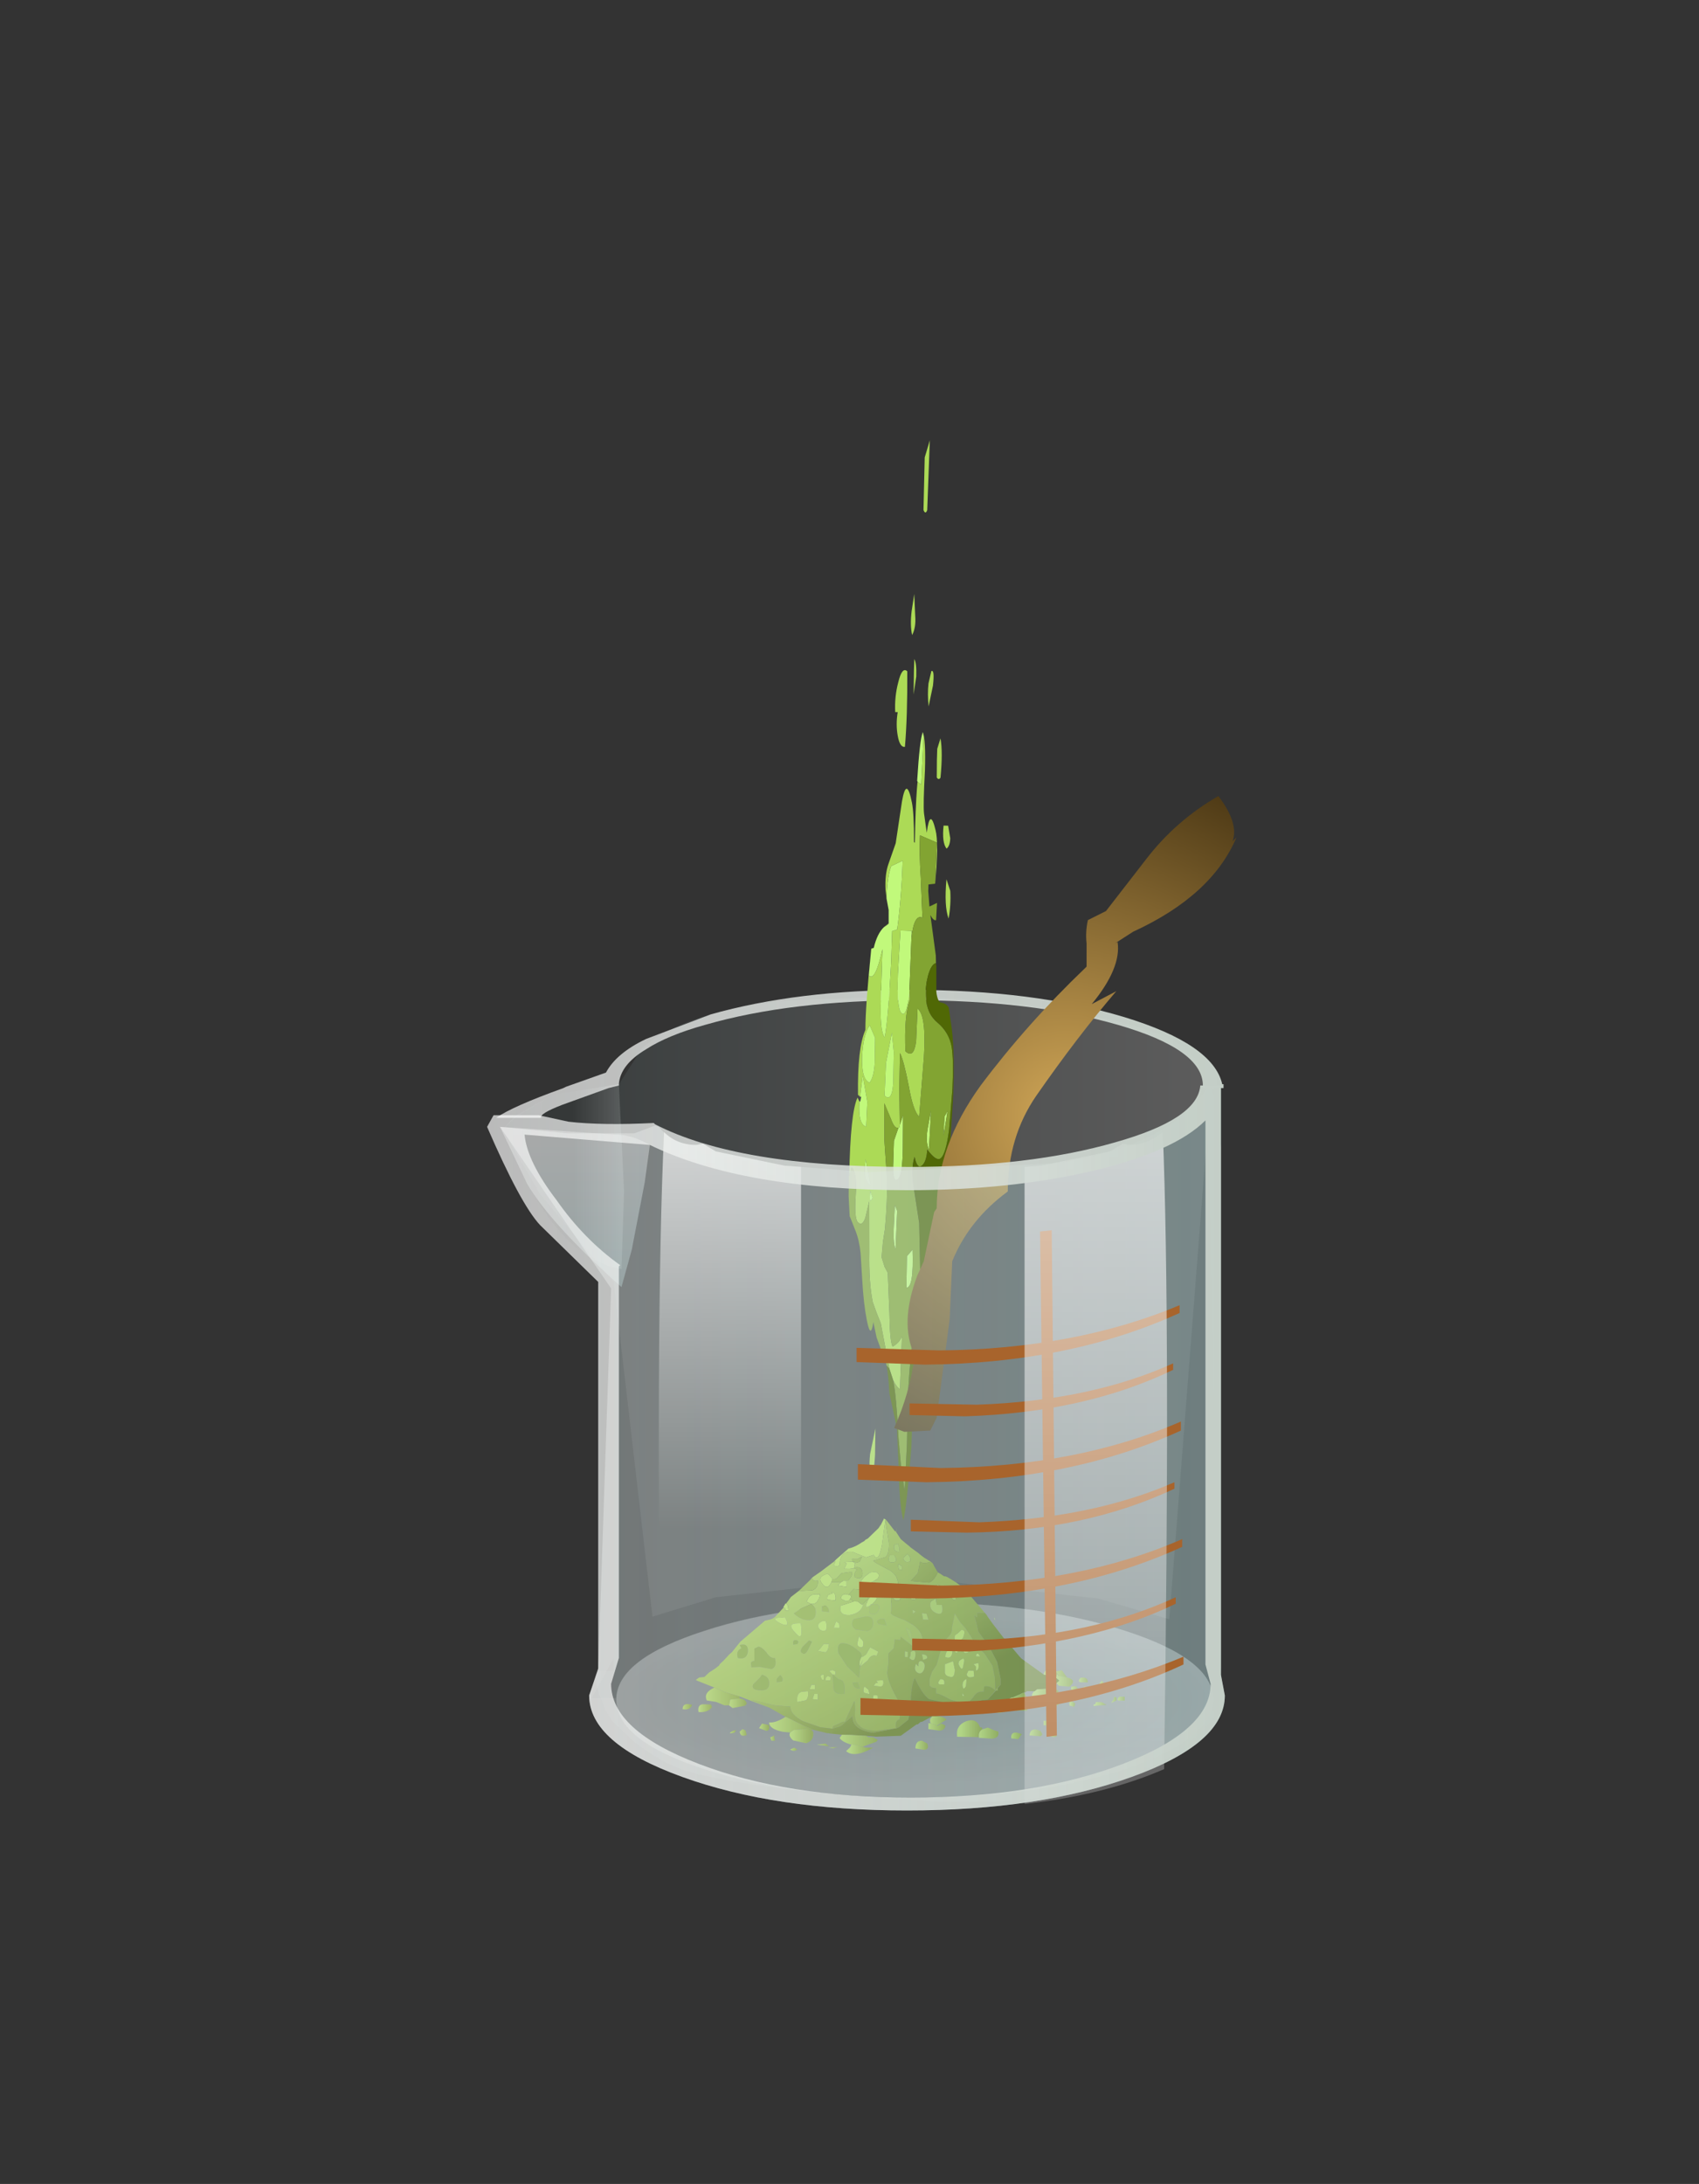 <?xml version="1.0" encoding="UTF-8" standalone="no"?>
<svg xmlns:xlink="http://www.w3.org/1999/xlink" height="84.5px" width="65.75px" xmlns="http://www.w3.org/2000/svg">
  <rect width="100%" height="100%" fill="#333333" stroke="none"/>
  <g transform="matrix(1.0, 0.0, 0.0, 1.0, 0.0, 0.0)">
    <use height="31.4" transform="matrix(1.0, 0.0, 0.0, 1.0, 19.2, 38.3)" width="28.15" xlink:href="#shape0"/>
    <use height="56.45" transform="matrix(0.321, 0.01, -0.023, 0.74, 33.736, 16.968)" width="12.25" xlink:href="#shape1"/>
    <use height="18.1" transform="matrix(0.455, 0.008, 0.0, 0.504, 26.418, 58.62)" width="37.6" xlink:href="#shape2"/>
    <use height="24.7" transform="matrix(1.0, 0.0, 0.0, 1.0, 34.6, 30.8)" width="13.25" xlink:href="#shape3"/>
    <use height="28.05" transform="matrix(1.0, 0.0, 0.0, 1.0, 18.8, 42.0)" width="28.6" xlink:href="#shape4"/>
  </g>
  <defs>
    <g id="shape0" transform="matrix(1.0, 0.0, 0.0, 1.0, 14.05, 31.4)">
      <path d="M-11.85 -27.35 L-9.3 -27.75 -9.1 -23.6 -9.2 -20.6 Q-10.65 -20.85 -11.75 -22.25 -12.45 -23.1 -13.2 -24.65 L-13.8 -26.0 -13.25 -26.5 -11.85 -27.35" fill="url(#gradient0)" fill-rule="evenodd" stroke="none"/>
      <path d="M10.3 -6.6 Q6.9 -7.7 2.15 -7.7 -2.55 -7.7 -5.95 -6.6 -9.3 -5.55 -9.4 -4.0 L-10.35 -4.0 -9.5 -5.55 -9.5 -20.1 -8.0 -7.15 -5.55 -7.9 1.7 -8.7 9.25 -7.85 12.0 -7.05 13.5 -26.25 14.0 -5.2 13.9 -3.5 13.6 -3.5 13.7 -3.95 Q13.7 -5.5 10.3 -6.6" fill="url(#gradient1)" fill-rule="evenodd" stroke="none"/>
      <path d="M10.3 -6.6 Q13.7 -5.5 13.7 -3.95 13.7 -2.4 10.3 -1.25 6.9 -0.15 2.15 -0.15 -2.65 -0.15 -6.0 -1.25 -9.4 -2.35 -9.4 -3.95 -9.4 -5.5 -6.0 -6.6 -2.65 -7.7 2.15 -7.7 6.9 -7.7 10.3 -6.6" fill="url(#gradient2)" fill-rule="evenodd" stroke="none"/>
      <path d="M12.2 -29.4 Q13.35 -28.8 13.8 -27.0 L14.0 -25.3 14.0 -5.2 13.9 -3.5 Q13.05 -2.25 11.5 -1.45 8.1 0.35 2.1 -0.05 -4.05 -0.45 -6.6 -1.15 -7.6 -1.45 -8.7 -2.3 L-9.55 -3.1 -9.8 -3.5 -10.1 -4.25 Q-10.35 -5.0 -10.0 -5.05 L-9.5 -5.05 -9.5 -20.1 -12.35 -23.5 -13.8 -26.0 -13.35 -26.5 -11.85 -27.35 -9.3 -27.75 -8.4 -29.15 Q-6.7 -30.6 -2.7 -31.0 L1.95 -31.15 3.85 -31.05 4.4 -31.0 5.15 -30.95 6.5 -30.8 Q10.7 -30.25 12.2 -29.4" fill="url(#gradient3)" fill-rule="evenodd" stroke="none"/>
      <path d="M10.0 -30.05 Q6.7 -31.0 2.0 -31.0 -2.65 -31.0 -5.95 -30.05 -7.4 -29.65 -8.25 -29.1 -9.25 -28.5 -9.3 -27.75 L-9.3 -27.7 -9.5 -27.65 -9.7 -27.6 -11.5 -26.95 Q-12.4 -26.6 -12.3 -26.45 L-14.05 -26.45 Q-13.4 -26.9 -11.45 -27.6 L-11.35 -27.65 -9.8 -28.2 Q-9.4 -28.95 -8.25 -29.5 L-5.75 -30.45 Q-2.4 -31.4 2.0 -31.4 6.75 -31.4 10.25 -30.35 13.7 -29.3 14.05 -27.75 L14.1 -27.75 14.1 -27.6 13.3 -27.6 13.3 -27.7 Q13.3 -29.1 10.0 -30.05" fill="url(#gradient4)" fill-rule="evenodd" stroke="none"/>
    </g>
    <linearGradient gradientTransform="matrix(0.003, 0.0, 0.0, -0.003, -11.45, -24.15)" gradientUnits="userSpaceOnUse" id="gradient0" spreadMethod="pad" x1="-819.2" x2="819.2">
      <stop offset="0.569" stop-color="#000000" stop-opacity="0.2"/>
      <stop offset="1.0" stop-color="#ffffff" stop-opacity="0.2"/>
    </linearGradient>
    <linearGradient gradientTransform="matrix(0.015, 0.0, 0.0, -0.015, 1.8, -14.9)" gradientUnits="userSpaceOnUse" id="gradient1" spreadMethod="pad" x1="-819.2" x2="819.2">
      <stop offset="0.325" stop-color="#000000" stop-opacity="0.349"/>
      <stop offset="0.894" stop-color="#000000" stop-opacity="0.349"/>
    </linearGradient>
    <radialGradient cx="0" cy="0" gradientTransform="matrix(0.014, 0.0, 0.0, -0.004, 2.15, -3.95)" gradientUnits="userSpaceOnUse" id="gradient2" r="819.2" spreadMethod="pad">
      <stop offset="0.0" stop-color="#c7ebed" stop-opacity="0.227"/>
      <stop offset="1.0" stop-color="#ffffff" stop-opacity="0.298"/>
    </radialGradient>
    <linearGradient gradientTransform="matrix(0.014, 0.0, 0.0, -0.014, 1.75, -15.55)" gradientUnits="userSpaceOnUse" id="gradient3" spreadMethod="pad" x1="-819.2" x2="819.2">
      <stop offset="0.0" stop-color="#627475" stop-opacity="0.2"/>
      <stop offset="1.0" stop-color="#ffffff" stop-opacity="0.2"/>
    </linearGradient>
    <linearGradient gradientTransform="matrix(0.018, 0.0, 0.0, -0.018, -0.05, -15.45)" gradientUnits="userSpaceOnUse" id="gradient4" spreadMethod="pad" x1="-819.2" x2="819.2">
      <stop offset="0.0" stop-color="#ffffff" stop-opacity="0.659"/>
      <stop offset="1.0" stop-color="#c3cec6"/>
    </linearGradient>
    <g id="shape1" transform="matrix(1.0, 0.0, 0.0, 1.0, 6.1, 28.2)">
      <path d="M1.95 -16.15 Q2.35 -16.25 2.2 -15.4 L1.75 -14.3 Q1.55 -14.95 1.65 -15.5 L1.95 -16.15 M0.35 -27.3 L0.9 -28.2 0.85 -24.55 Q0.65 -24.3 0.4 -24.55 L0.35 -27.3 M0.7 -10.35 L1.15 -10.2 1.25 -12.75 1.15 -12.95 Q1.55 -12.55 1.55 -10.95 1.45 -9.15 1.6 -8.7 L2.0 -7.7 Q2.3 -9.05 3.05 -7.85 3.5 -7.2 3.2 -5.05 L3.25 -7.2 1.2 -7.55 Q1.15 -6.7 1.45 -5.35 L1.8 -3.25 Q0.8 -3.45 0.55 -2.2 L0.55 -2.55 -0.8 -2.55 -0.95 -0.25 Q-0.95 1.5 -0.4 1.75 0.25 2.05 0.5 0.7 L0.55 1.1 Q-0.05 1.95 0.25 3.75 1.3 4.15 1.5 3.2 L1.55 1.5 Q2.65 1.85 2.5 4.0 L2.15 7.15 Q1.4 6.85 0.8 5.6 0.1 4.25 -0.4 3.85 L-0.35 5.7 -0.15 7.6 -0.2 7.75 -0.3 7.75 Q-0.75 7.85 -1.25 7.3 L-2.1 6.5 -1.95 8.45 -1.5 10.4 Q-1.35 11.5 -1.55 13.05 L-1.75 13.75 -1.85 14.55 -1.45 15.05 -1.05 15.35 -0.7 17.45 Q-0.55 18.9 -0.2 19.2 0.6 19.0 0.9 18.65 L0.85 21.4 Q0.5 21.35 0.0 20.95 L-0.5 20.35 -1.7 18.0 -2.25 17.45 -2.75 16.9 Q-3.3 15.9 -3.35 14.3 L-3.55 11.65 -3.95 12.5 Q-4.3 13.0 -4.85 12.75 -5.3 12.55 -5.2 11.35 -5.1 10.15 -5.8 9.9 L-6.05 10.35 Q-6.15 7.05 -5.35 6.25 L-5.1 6.45 Q-5.2 7.65 -4.2 7.75 L-4.15 6.45 -4.8 5.1 -5.05 6.2 -5.3 6.1 Q-5.55 3.65 -4.65 2.7 -4.75 1.55 -4.25 -1.55 L-4.45 -0.15 Q-3.65 0.2 -2.9 -1.55 L-2.9 0.95 Q-2.95 2.75 -2.3 3.05 -1.95 2.15 -1.8 -0.9 L-1.8 -2.5 -1.2 -2.6 Q-0.8 -4.25 -0.8 -6.2 L-2.15 -5.9 Q-2.6 -5.35 -2.6 -4.2 L-2.75 -4.65 Q-2.9 -5.45 -2.5 -6.0 L-1.7 -7.1 -1.1 -9.3 Q-0.65 -10.65 0.1 -9.25 0.4 -8.7 0.5 -7.2 L0.6 -7.15 Q0.55 -9.0 0.65 -9.95 L0.7 -10.35 M4.45 -6.9 Q3.85 -7.2 4.0 -8.1 L4.55 -8.1 4.85 -7.45 Q4.85 -7.05 4.45 -6.9 M3.0 -10.6 L2.95 -11.5 2.95 -12.1 3.3 -12.65 Q3.65 -11.95 3.45 -10.6 3.25 -10.45 3.0 -10.6 M4.95 -3.25 Q4.35 -3.9 4.55 -5.3 L5.05 -4.7 Q5.2 -3.95 4.95 -3.25 M-1.85 -12.7 Q-2.15 -13.3 -1.95 -13.95 L-2.25 -13.95 Q-2.4 -14.75 -2.0 -15.5 -1.6 -16.35 -0.95 -16.1 -0.75 -13.75 -0.95 -12.15 -1.55 -12.1 -1.85 -12.7 M-0.15 -16.15 L-0.15 -16.75 Q0.15 -16.55 0.15 -15.85 L-0.1 -14.9 -0.15 -16.15 M-0.65 -19.25 L-0.4 -20.15 -0.2 -19.0 Q-0.05 -18.4 -0.5 -18.0 -0.8 -18.5 -0.65 -19.25 M-2.25 -2.9 L-2.3 -2.85 -2.8 -2.7 -2.25 -2.9 M-3.45 3.1 L-4.15 2.45 Q-4.9 2.95 -4.95 4.1 -4.95 5.3 -3.95 5.45 -3.45 5.15 -3.4 4.4 L-3.45 3.1 M-1.15 3.8 L-1.45 2.8 -2.05 4.4 -2.1 6.1 Q-1.2 6.45 -1.1 5.45 L-1.15 3.8 M-3.45 11.1 Q-3.6 11.9 -3.15 11.45 L-3.45 11.1 M-4.15 9.45 Q-4.4 10.65 -3.45 10.8 L-4.15 9.45 M-1.9 24.9 Q-1.95 25.7 -2.15 26.15 -2.65 25.8 -2.5 24.85 L-1.95 23.5 -1.9 24.9" fill="#acda56" fill-rule="evenodd" stroke="none"/>
      <path d="M1.15 -12.95 L1.25 -12.75 1.15 -10.2 0.7 -10.35 0.65 -10.4 Q0.8 -12.55 1.15 -12.95 M-2.6 -4.2 Q-2.6 -5.35 -2.15 -5.9 L-0.8 -6.2 Q-0.8 -4.25 -1.2 -2.6 L-1.8 -2.5 -1.8 -0.9 Q-1.95 2.15 -2.3 3.05 -2.95 2.75 -2.9 0.95 L-2.9 -1.55 Q-3.65 0.2 -4.45 -0.15 L-4.25 -1.55 -3.95 -1.6 Q-3.6 -2.35 -2.8 -2.7 L-2.3 -2.85 -2.25 -2.9 -2.3 -3.6 -2.4 -3.8 -2.6 -4.2 M-5.05 6.2 L-4.8 5.1 -4.15 6.45 -4.2 7.75 Q-5.2 7.65 -5.1 6.45 L-5.0 6.45 -4.9 6.2 -5.05 6.2 M-0.3 7.75 L-0.2 7.75 -0.15 7.6 0.2 7.1 0.3 8.85 Q0.35 10.15 -0.1 10.4 -0.75 10.75 -0.8 9.75 L-0.8 8.45 -0.3 7.75 M0.5 0.7 Q0.25 2.05 -0.4 1.75 -0.95 1.5 -0.95 -0.25 L-0.8 -2.55 0.55 -2.55 0.55 -2.2 0.5 0.7 M3.55 6.8 L3.45 8.85 Q3.0 8.45 3.2 7.8 L3.55 6.8 M5.2 7.1 L5.55 6.8 5.15 8.1 5.2 7.1 M1.85 14.1 Q2.15 16.1 1.25 16.1 L1.2 14.45 1.85 14.1 M-1.15 3.8 L-1.1 5.45 Q-1.2 6.45 -2.1 6.1 L-2.05 4.4 -1.45 2.8 -1.15 3.8 M-3.45 3.1 L-3.4 4.4 Q-3.45 5.15 -3.95 5.45 -4.95 5.3 -4.95 4.1 -4.9 2.95 -4.15 2.45 L-3.45 3.1 M-4.15 9.45 L-3.45 10.8 Q-4.4 10.65 -4.15 9.45 M-3.45 11.1 L-3.15 11.45 Q-3.6 11.9 -3.45 11.1 M-0.15 12.1 L-0.2 14.1 Q-0.5 13.85 -0.5 13.05 L-0.45 11.8 -0.15 12.1" fill="#c1f97b" fill-rule="evenodd" stroke="none"/>
      <path d="M-6.05 10.35 L-5.8 9.9 Q-5.1 10.15 -5.2 11.35 -5.3 12.55 -4.85 12.75 -4.3 13.0 -3.95 12.5 L-3.55 11.65 -3.35 14.3 Q-3.3 15.9 -2.75 16.9 L-2.25 17.45 -1.7 18.0 -0.5 20.35 -0.85 20.2 -0.9 20.1 -2.15 18.75 -2.6 17.95 Q-2.85 18.9 -3.4 17.85 -3.85 17.0 -4.1 15.75 L-4.4 14.35 Q-4.6 13.7 -5.1 13.2 L-5.85 12.45 -6.05 11.4 -6.1 10.35 -6.05 10.35 M0.0 20.95 Q0.5 21.35 0.85 21.4 L0.9 18.65 Q0.6 19.0 -0.2 19.2 -0.55 18.9 -0.7 17.45 L-1.05 15.35 -1.45 15.05 -1.85 14.55 -1.75 13.75 -1.55 13.05 Q-1.35 11.5 -1.5 10.4 L-1.95 8.45 -2.1 6.5 -1.25 7.3 Q-0.75 7.85 -0.3 7.75 L-0.8 8.45 -0.8 9.75 Q-0.75 10.75 -0.1 10.4 0.35 10.15 0.3 8.85 L0.2 7.1 -0.15 7.6 -0.35 5.7 -0.4 3.85 Q0.1 4.25 0.8 5.6 1.4 6.85 2.15 7.15 L2.5 4.0 Q2.65 1.85 1.55 1.5 L1.5 3.2 Q1.3 4.15 0.25 3.75 -0.05 1.95 0.55 1.1 L0.5 0.7 0.55 -2.2 Q0.8 -3.45 1.8 -3.25 L1.45 -5.35 Q1.15 -6.7 1.2 -7.55 L3.25 -7.2 3.2 -5.05 2.4 -5.0 2.4 -4.65 2.6 -3.85 3.5 -4.05 3.45 -3.15 Q3.15 -3.1 2.75 -3.4 L3.55 -1.3 3.6 -0.9 Q3.05 -0.85 2.7 -0.25 2.4 0.3 2.5 0.85 2.65 1.75 4.0 2.2 5.45 2.7 5.8 3.45 6.1 4.1 6.05 5.65 L5.8 7.8 Q5.5 9.1 4.85 9.3 4.35 9.45 3.25 8.85 3.2 9.5 2.65 9.7 2.1 9.9 1.75 9.25 1.3 9.9 1.8 10.95 L2.55 12.7 2.85 15.2 Q2.95 16.6 2.6 17.55 1.85 19.8 1.85 21.85 L1.9 24.3 1.8 26.7 1.25 25.35 0.85 23.9 Q0.45 21.75 0.0 20.95 M1.85 14.1 L1.2 14.45 1.25 16.1 Q2.15 16.1 1.85 14.1 M5.2 7.1 L5.15 8.1 5.55 6.8 5.2 7.1 M3.55 6.8 L3.2 7.8 Q3.0 8.45 3.45 8.85 L3.55 6.8 M-0.15 12.1 L-0.45 11.8 -0.5 13.05 Q-0.5 13.85 -0.2 14.1 L-0.15 12.1" fill="#82a432" fill-rule="evenodd" stroke="none"/>
      <path d="M-0.5 20.35 L0.0 20.95 Q0.45 21.75 0.85 23.9 L1.25 25.35 1.8 26.7 1.9 24.3 1.85 21.85 Q1.85 19.8 2.6 17.55 2.95 16.6 2.85 15.2 L2.55 12.7 1.8 10.95 Q1.3 9.9 1.75 9.25 2.1 9.9 2.65 9.7 3.2 9.5 3.25 8.85 4.35 9.45 4.85 9.3 5.5 9.1 5.8 7.8 L6.05 5.65 Q6.1 4.1 5.8 3.45 5.45 2.7 4.0 2.2 2.65 1.75 2.5 0.85 2.4 0.3 2.7 -0.25 3.05 -0.85 3.6 -0.9 L3.65 -0.75 3.75 0.6 Q3.95 1.15 4.4 1.15 5.05 1.2 5.3 1.4 L5.75 2.5 Q6.25 3.95 6.15 6.3 L5.85 10.1 6.0 14.3 Q6.0 17.2 4.85 17.4 4.9 18.55 4.3 19.4 3.65 20.25 2.75 20.15 L2.65 21.2 2.45 22.25 2.45 24.4 Q2.1 27.65 1.75 28.25 1.25 27.5 1.05 25.9 L0.65 23.5 0.15 22.6 -0.4 21.65 Q-0.6 20.65 -0.85 20.2 L-0.5 20.35" fill="#506805" fill-rule="evenodd" stroke="none"/>
    </g>
    <g id="shape2" transform="matrix(1.0, 0.0, 0.0, 1.0, 14.7, 8.45)">
      <path d="M3.6 -6.55 L3.75 -6.2 3.7 -5.9 Q3.15 -5.95 3.3 -6.45 L3.6 -6.55 M4.4 -5.75 Q4.7 -5.65 4.65 -5.2 4.2 -5.0 4.05 -5.45 L4.4 -5.75 M3.3 -5.65 Q3.7 -5.1 3.1 -5.1 2.65 -5.1 2.9 -5.65 L3.3 -5.65 M3.75 -4.95 Q3.8 -4.85 3.95 -4.85 L3.95 -4.55 3.7 -4.55 3.6 -4.95 3.75 -4.95 M3.8 -2.25 Q3.5 -2.1 3.3 -2.25 3.05 -2.4 3.3 -2.8 L3.5 -2.8 3.85 -2.6 3.8 -2.25 M4.85 -3.0 L5.1 -3.05 5.3 -2.75 5.1 -2.3 Q4.7 -2.15 4.6 -2.55 4.4 -2.95 4.85 -3.0 M5.05 -1.4 L5.1 -1.35 4.9 -1.2 4.85 -1.5 4.9 -1.45 5.05 -1.4 M6.95 -3.5 L7.75 -3.0 Q7.75 -2.35 7.1 -2.6 L6.2 -3.0 6.9 -3.2 6.95 -3.5 M6.9 -1.9 L7.35 -1.9 Q7.55 -1.05 6.9 -1.25 6.2 -1.5 6.4 -2.15 L6.85 -2.4 6.9 -1.9 M6.2 -0.75 L5.75 -0.75 5.65 -1.25 6.05 -1.2 6.2 -0.75 M8.55 -2.75 L8.5 -2.3 Q8.05 -2.3 8.2 -2.85 L8.55 -2.75 M6.05 2.25 L5.75 2.35 5.65 1.9 5.95 1.95 Q6.2 2.1 6.05 2.25 M5.85 3.05 Q5.65 3.5 5.3 3.35 4.9 3.15 5.15 2.65 L5.35 2.85 Q5.3 2.35 5.65 2.45 6.0 2.6 5.85 3.05 M4.7 1.75 Q5.15 1.45 5.1 2.0 5.05 2.6 4.6 2.25 L4.6 2.15 4.65 2.1 4.7 1.75 M4.2 1.7 L4.45 1.75 4.45 2.15 4.2 2.15 4.2 1.7" fill="#95bc45" fill-rule="evenodd" stroke="none"/>
      <path d="M2.2 -8.0 L2.2 -8.05 2.4 -8.4 2.4 -8.45 2.55 -8.4 2.25 -6.4 Q1.95 -5.0 1.55 -5.65 L0.9 -5.45 -0.25 -5.85 Q-1.35 -5.95 -1.35 -4.8 -1.65 -4.65 -1.85 -4.8 L-1.7 -5.1 -1.95 -5.0 -1.8 -5.1 -1.65 -5.25 -0.6 -6.1 Q-0.15 -6.2 0.3 -6.45 L0.55 -6.6 0.75 -6.7 0.85 -6.8 1.05 -6.9 1.95 -7.7 2.2 -8.0 M-6.1 -1.5 L-6.15 -1.5 -5.95 -1.8 -5.9 -1.8 -5.75 -1.65 -5.7 -1.25 -5.95 -1.25 -6.0 -1.45 -6.1 -1.5 M1.7 -3.2 L2.2 -3.15 Q2.25 -2.75 1.9 -2.7 1.55 -2.7 1.55 -3.05 L1.7 -3.2 M0.85 -3.45 L0.45 -3.6 0.75 -3.95 1.25 -4.3 1.7 -4.35 Q2.15 -4.2 1.9 -3.85 1.55 -3.6 1.25 -3.5 L0.85 -3.45 M1.35 -1.85 L1.3 -1.85 1.3 -1.8 Q0.6 -1.35 1.1 -2.25 L1.25 -2.4 Q2.25 -2.55 1.45 -1.9 L1.35 -1.85 M0.55 -1.8 L0.65 -1.8 Q0.45 -1.15 -0.5 -1.0 -1.45 -0.95 -1.25 -1.7 L-0.15 -2.05 0.2 -2.05 0.55 -1.8 M-0.45 -2.25 Q-0.55 -2.05 -0.8 -2.05 L-1.25 -2.25 Q-1.2 -2.6 -0.8 -2.6 L-0.6 -2.55 -0.55 -2.55 -0.45 -2.55 -0.35 -2.4 -0.45 -2.25 M11.8 -0.9 L11.8 -1.0 11.9 -0.8 11.8 -0.9 M0.45 0.8 Q0.8 1.0 0.6 1.45 0.2 1.5 0.15 1.2 L0.3 0.6 0.45 0.8 M-0.05 -5.0 L-0.1 -4.65 -0.15 -4.65 -0.1 -4.6 -0.5 -4.55 -0.95 -4.55 -0.75 -4.95 -0.95 -5.05 -0.25 -5.1 -0.05 -5.0 M-6.35 -0.25 Q-7.35 -0.7 -6.35 -0.7 L-6.0 -0.75 Q-5.45 0.1 -6.35 -0.25 M-2.05 -3.5 Q-2.4 -2.8 -2.85 -3.4 -3.3 -3.9 -2.35 -4.15 L-1.95 -3.75 -2.05 -3.5 M-1.25 -3.5 L-1.05 -3.6 -0.75 -3.6 -0.75 -3.15 -1.5 -3.25 -1.25 -3.5 M-2.8 -0.5 L-2.55 -0.5 Q-2.4 -0.25 -2.5 0.2 -2.95 0.35 -3.15 0.0 -3.3 -0.3 -2.8 -0.5 M-4.85 -0.3 L-4.65 -0.3 Q-4.4 1.2 -5.1 0.45 -5.95 -0.3 -4.85 -0.3 M-3.0 -2.55 Q-3.2 -1.75 -3.75 -1.8 L-4.15 -1.95 Q-3.95 -2.55 -3.4 -2.55 L-3.0 -2.55 M-1.65 -0.5 L-1.4 -0.35 -1.35 0.0 -1.85 0.0 -1.65 -0.5 M-2.05 -2.75 Q-1.6 -2.7 -1.7 -2.1 L-2.4 -2.15 Q-2.5 -2.6 -1.95 -2.6 L-2.05 -2.75" fill="#afda55" fill-rule="evenodd" stroke="none"/>
      <path d="M0.8 -0.9 Q1.5 -1.0 1.5 -0.45 1.5 0.1 1.0 0.2 L0.0 0.1 Q-0.5 -0.25 -0.15 -0.7 L0.8 -0.9 M1.95 -0.35 Q1.65 -0.6 2.15 -0.75 L2.45 -0.75 2.65 -0.25 1.95 -0.35 M-2.85 -1.6 L-2.6 -1.7 Q-2.25 -1.6 -2.25 -1.2 L-2.85 -1.25 -2.85 -1.6 M-3.75 -1.8 L-3.4 -1.45 Q-3.25 -0.5 -4.05 -0.55 -4.65 -0.55 -5.25 -1.05 L-4.6 -1.45 -3.75 -1.8" fill="#86a731" fill-rule="evenodd" stroke="none"/>
      <path d="M10.6 2.0 L10.25 2.0 Q10.25 1.75 10.45 1.8 L10.6 2.0 M10.25 3.1 L10.25 2.8 10.05 2.6 10.45 2.5 Q10.55 3.05 10.25 3.1 M8.75 2.6 L8.8 2.4 Q9.4 1.9 9.2 2.6 9.1 3.35 8.75 2.6 M8.3 2.4 L8.45 3.05 Q8.45 3.75 8.0 3.6 7.65 3.55 7.6 3.3 L7.6 2.65 8.3 2.4 M8.5 1.2 L8.75 1.05 8.9 1.05 8.65 1.75 Q8.3 1.75 8.5 1.2 M8.0 1.35 L8.25 1.2 Q8.35 2.35 7.65 2.1 7.6 1.8 8.0 1.35 M8.45 0.75 Q8.35 0.4 8.65 0.3 L9.0 0.0 Q9.4 -0.05 9.2 0.45 9.1 0.9 8.45 0.75 M9.35 1.45 L9.65 1.35 Q9.7 1.75 9.4 1.75 9.15 1.8 9.2 1.45 L9.35 1.45 M9.1 5.05 L9.1 4.85 9.25 5.05 9.1 5.05 M9.4 4.3 Q9.15 4.7 9.1 4.25 9.1 3.85 9.45 3.75 L9.4 4.3 M9.45 3.4 L9.6 3.1 10.05 3.1 10.1 3.55 Q9.55 3.75 9.45 3.4 M7.15 4.2 Q6.95 4.15 7.1 3.95 L7.2 3.8 Q7.65 3.75 7.55 4.2 L7.15 4.2 M0.55 2.15 L0.6 2.2 0.9 2.0 1.25 1.45 1.9 1.75 1.95 1.75 1.8 2.1 Q1.35 1.95 1.05 2.45 L0.4 2.95 0.65 2.4 0.4 2.85 0.35 2.85 Q0.3 2.45 0.55 2.15 M2.35 3.95 Q2.45 4.4 2.15 4.45 L1.55 4.4 1.7 4.2 1.9 4.15 1.75 4.0 2.35 3.95 M1.9 5.5 L1.5 5.5 1.5 5.15 1.7 5.1 1.9 5.15 1.9 5.5 M1.2 5.05 L0.75 4.95 Q0.6 4.85 0.75 4.45 L1.1 4.7 1.2 5.05 M1.2 5.5 L1.05 6.0 0.45 6.0 0.45 5.65 0.8 5.5 1.2 5.5 M-1.95 3.6 L-2.25 3.3 -1.95 3.25 -1.7 3.35 -1.7 3.6 -1.9 3.6 -1.95 3.6 M-3.2 5.1 L-3.2 5.55 -3.65 5.5 -3.5 5.1 -3.2 5.1 M-4.2 5.6 L-4.95 5.75 Q-5.05 5.05 -4.55 4.95 L-4.05 4.9 Q-3.95 5.35 -4.2 5.6 M-2.55 4.05 L-2.55 3.95 -2.5 3.8 -2.35 3.7 -2.1 3.8 -2.15 4.05 -2.55 4.05 M-3.75 4.4 L-3.45 4.4 -3.45 4.75 -3.9 4.75 -3.75 4.4 M-2.85 4.0 L-3.0 3.7 -2.95 3.7 -2.85 3.6 -2.7 3.6 -2.7 4.0 -2.85 4.0 M-3.2 1.8 L-2.95 1.55 -2.7 1.25 -2.25 1.25 Q-2.3 1.75 -2.55 1.9 L-3.2 1.8" fill="#a7d04d" fill-rule="evenodd" stroke="none"/>
      <path d="M3.35 -7.5 L3.45 -7.5 3.45 -7.45 3.35 -7.5 M0.4 2.85 L0.3 3.8 -0.7 2.95 -1.45 1.95 Q-1.65 1.0 -0.8 1.2 -0.25 1.3 0.45 1.9 L0.55 2.15 Q0.3 2.45 0.35 2.85 L0.4 2.85 M0.2 4.15 L0.35 4.6 Q-0.1 4.7 -0.25 4.2 L0.2 4.15 M-4.5 1.5 L-3.95 1.0 -3.7 1.1 -4.05 1.75 Q-4.3 2.15 -4.5 2.0 -4.8 1.9 -4.5 1.5 M-5.0 1.0 Q-4.75 1.1 -4.95 1.3 L-5.3 1.35 -5.3 1.1 -5.2 1.0 -5.0 1.0 M-1.95 3.6 L-1.9 3.6 -1.45 3.95 Q-0.8 3.95 -0.95 5.05 -1.7 5.15 -1.85 4.75 L-1.95 3.6 M-6.4 3.7 Q-6.1 3.95 -6.25 4.2 L-6.7 4.25 -6.7 4.0 -6.4 3.7 M-8.05 4.9 Q-8.9 4.9 -8.7 4.45 L-8.15 3.95 -7.95 3.7 Q-7.3 3.85 -7.35 4.4 -7.35 4.9 -8.05 4.9 M-8.6 2.65 L-8.6 1.7 -8.25 1.55 Q-8.0 1.55 -7.6 1.95 -7.25 2.45 -6.85 2.4 -6.65 3.1 -7.15 3.25 L-8.15 3.1 -8.85 3.15 -8.9 2.8 Q-8.8 2.65 -8.6 2.65 M-9.15 1.95 Q-9.25 2.6 -10.0 2.45 -10.2 1.9 -9.7 1.7 L-9.85 1.45 Q-9.1 1.25 -9.15 1.95" fill="#7b9c2c" fill-rule="evenodd" stroke="none"/>
      <path d="M2.2 -8.0 L1.95 -7.7 2.15 -8.0 2.2 -8.0 M-1.95 -5.0 L-1.7 -5.1 -1.85 -4.8 Q-1.65 -4.65 -1.35 -4.8 -1.35 -5.95 -0.25 -5.85 L0.9 -5.45 1.55 -5.65 Q1.95 -5.0 2.25 -6.4 L2.55 -8.4 2.6 -7.95 2.85 -6.55 Q2.85 -5.7 2.55 -5.5 L1.5 -5.2 Q1.55 -5.1 2.9 -4.5 3.75 -4.05 3.6 -3.15 3.05 -3.25 3.0 -2.7 L3.05 -1.65 3.05 -1.45 3.0 -1.2 Q3.1 -1.0 4.15 -0.7 L4.95 -0.3 Q5.95 0.4 5.6 1.2 5.35 1.8 4.85 1.3 L3.85 0.6 3.8 0.85 3.35 0.8 3.25 1.5 2.8 1.9 2.8 2.65 2.7 3.4 Q2.8 4.2 3.55 5.35 3.85 6.05 3.75 6.95 3.35 7.0 3.45 7.65 L3.35 7.65 1.75 7.85 Q0.65 7.85 0.3 7.45 -0.05 7.2 -0.05 6.65 0.0 5.85 -0.1 5.6 L-0.5 6.4 -0.9 7.2 Q-1.05 7.15 -1.4 7.35 L-1.9 7.55 -1.95 7.75 -3.0 7.65 -4.5 7.2 Q-5.55 6.7 -5.55 6.1 L-6.8 6.05 -8.05 5.8 -8.85 5.65 -7.25 6.25 -9.85 5.4 -11.05 5.1 -12.0 4.75 -13.45 4.25 -13.55 4.2 -13.6 4.2 -13.3 4.0 -12.85 3.95 -12.45 3.6 -11.95 3.3 -11.6 3.05 -11.55 2.95 -11.2 2.65 -10.75 2.2 -10.5 2.0 -9.8 1.2 -8.4 0.1 -7.7 -0.45 -7.25 -0.55 Q-7.05 -0.6 -6.85 -0.75 L-6.1 -1.5 -6.0 -1.45 -5.95 -1.25 -5.7 -1.25 -5.75 -1.65 -5.9 -1.8 -5.65 -2.1 -5.5 -2.3 -4.8 -2.8 -4.5 -2.8 -3.65 -2.85 Q-3.15 -3.05 -3.2 -3.6 -3.6 -3.5 -3.65 -3.75 L-3.9 -3.6 -3.65 -3.85 -2.95 -4.3 -1.95 -5.0 M5.85 -5.5 L6.3 -5.25 6.55 -5.1 6.4 -5.2 5.85 -5.5 M7.2 -4.3 L7.35 -4.2 7.45 -4.15 7.2 -4.3 M10.75 5.35 L11.25 5.3 11.9 4.6 Q11.45 4.2 10.95 4.3 L10.9 4.7 Q10.35 4.65 10.05 5.1 9.65 5.6 9.25 5.65 L8.05 5.35 Q7.15 4.9 6.85 4.9 L6.85 4.5 Q6.45 4.5 6.3 4.3 L6.3 3.8 6.5 3.25 6.9 2.7 7.15 1.9 7.4 1.0 7.9 0.55 Q8.25 0.2 8.2 -0.15 L8.45 -1.25 8.9 -0.6 9.35 -0.15 9.8 0.45 10.15 1.05 11.0 1.8 11.65 2.7 11.85 3.6 11.9 4.6 12.05 4.4 12.35 4.15 12.1 4.4 12.1 4.6 11.95 4.6 11.25 5.3 10.8 5.35 10.75 5.35 M0.55 -5.5 L0.15 -5.3 -0.3 -5.3 -0.25 -5.1 -0.05 -5.1 -0.05 -5.0 0.35 -5.1 0.55 -5.5 M0.85 -3.45 L1.25 -3.5 Q1.55 -3.6 1.9 -3.85 2.15 -4.2 1.7 -4.35 L1.25 -4.3 0.75 -3.95 0.45 -3.6 0.85 -3.45 M1.7 -3.2 L1.55 -3.05 Q1.55 -2.7 1.9 -2.7 2.25 -2.75 2.2 -3.15 L1.7 -3.2 M1.35 -1.85 L1.45 -1.9 Q2.25 -2.55 1.25 -2.4 L1.1 -2.25 Q0.6 -1.35 1.3 -1.8 1.1 -1.5 1.2 -1.2 1.7 -0.9 1.95 -1.4 2.2 -1.95 1.5 -1.85 L1.35 -1.85 M0.55 -1.8 L1.05 -2.25 1.25 -2.95 0.65 -2.95 -0.15 -3.0 -0.6 -2.55 -0.8 -2.6 Q-1.2 -2.6 -1.25 -2.25 L-0.8 -2.05 Q-0.55 -2.05 -0.45 -2.25 L-0.15 -2.05 -1.25 -1.7 Q-1.45 -0.95 -0.5 -1.0 0.45 -1.15 0.65 -1.8 L0.55 -1.8 M1.95 -0.35 L2.65 -0.25 2.45 -0.75 2.15 -0.75 Q1.65 -0.6 1.95 -0.35 M0.8 -0.9 L-0.15 -0.7 Q-0.5 -0.25 0.0 0.1 L1.0 0.2 Q1.5 0.1 1.5 -0.45 1.5 -1.0 0.8 -0.9 M10.6 2.0 L10.45 1.8 Q10.25 1.75 10.25 2.0 L10.6 2.0 M10.25 3.1 Q10.55 3.05 10.45 2.5 L10.05 2.6 10.25 2.8 10.25 3.1 M9.35 1.45 L9.2 1.45 Q9.15 1.8 9.4 1.75 9.7 1.75 9.65 1.35 L9.35 1.45 M8.45 0.75 Q9.1 0.9 9.2 0.45 9.4 -0.05 9.0 0.0 L8.65 0.3 Q8.35 0.4 8.45 0.75 M8.0 1.35 Q7.6 1.8 7.65 2.1 8.35 2.35 8.25 1.2 L8.0 1.35 M8.5 1.2 Q8.3 1.75 8.65 1.75 L8.9 1.05 8.75 1.05 8.5 1.2 M8.3 2.4 L7.6 2.65 7.6 3.3 Q7.65 3.55 8.0 3.6 8.45 3.75 8.45 3.05 L8.3 2.4 M8.75 2.6 Q9.1 3.35 9.2 2.6 9.4 1.9 8.8 2.4 L8.75 2.6 M7.15 4.2 L7.55 4.2 Q7.65 3.75 7.2 3.8 L7.1 3.95 Q6.95 4.15 7.15 4.2 M9.45 3.4 Q9.55 3.75 10.1 3.55 L10.05 3.1 9.6 3.1 9.45 3.4 M9.4 4.3 L9.45 3.75 Q9.1 3.85 9.1 4.25 9.15 4.7 9.4 4.3 M9.1 5.05 L9.25 5.05 9.1 4.85 9.1 5.05 M4.45 0.0 L4.3 -0.1 4.7 0.85 Q4.9 0.2 4.45 0.0 M0.45 0.8 L0.3 0.6 0.15 1.2 Q0.2 1.5 0.6 1.45 0.8 1.0 0.45 0.8 M0.4 2.85 L0.65 2.4 0.4 2.95 1.05 2.45 Q1.35 1.95 1.8 2.1 L1.95 1.75 1.9 1.75 1.25 1.45 0.9 2.0 0.6 2.2 0.55 2.15 0.45 1.9 Q-0.25 1.3 -0.8 1.2 -1.65 1.0 -1.45 1.95 L-0.7 2.95 0.3 3.8 0.4 2.85 M2.35 3.95 L1.75 4.0 1.9 4.15 1.7 4.2 1.55 4.4 2.15 4.45 Q2.45 4.4 2.35 3.95 M0.2 4.15 L-0.25 4.2 Q-0.1 4.7 0.35 4.6 L0.2 4.15 M1.2 5.5 L0.8 5.5 0.45 5.65 0.45 6.0 1.05 6.0 1.2 5.5 M1.2 5.05 L1.1 4.7 0.75 4.45 Q0.6 4.85 0.75 4.95 L1.2 5.05 M1.9 5.5 L1.9 5.15 1.7 5.1 1.5 5.15 1.5 5.5 1.9 5.5 M-6.35 -0.25 Q-5.45 0.1 -6.0 -0.75 L-6.35 -0.7 Q-7.35 -0.7 -6.35 -0.25 M-0.05 -5.0 L-0.25 -5.1 -0.95 -5.05 -0.75 -4.95 -0.95 -4.55 -0.5 -4.55 -0.1 -4.6 -0.15 -4.65 -0.1 -4.65 -0.05 -5.0 M-1.95 -3.75 L-2.35 -4.15 Q-3.3 -3.9 -2.85 -3.4 -2.4 -2.8 -2.05 -3.5 L-1.25 -3.5 -1.05 -3.65 -0.6 -3.65 -0.45 -3.85 Q-0.25 -4.05 -0.3 -4.3 L-0.5 -4.3 -1.2 -4.2 -1.5 -3.9 Q-1.65 -3.7 -1.95 -3.75 M-1.25 -3.5 L-1.5 -3.25 -0.75 -3.15 -0.75 -3.6 -1.05 -3.6 -1.25 -3.5 M-0.1 -4.6 L0.15 -4.5 Q-0.15 -4.3 -0.05 -3.9 0.6 -3.7 0.6 -4.2 0.6 -4.8 -0.1 -4.65 L-0.1 -4.6 M-2.85 -1.6 L-2.85 -1.25 -2.25 -1.2 Q-2.25 -1.6 -2.6 -1.7 L-2.85 -1.6 M-3.0 -2.55 L-3.4 -2.55 Q-3.95 -2.55 -4.15 -1.95 L-3.75 -1.8 Q-3.2 -1.75 -3.0 -2.55 M-4.85 -0.3 Q-5.95 -0.3 -5.1 0.45 -4.4 1.2 -4.65 -0.3 L-4.85 -0.3 M-2.8 -0.5 Q-3.3 -0.3 -3.15 0.0 -2.95 0.35 -2.5 0.2 -2.4 -0.25 -2.55 -0.5 L-2.8 -0.5 M-3.75 -1.8 L-4.6 -1.45 -5.25 -1.05 Q-4.65 -0.55 -4.05 -0.55 -3.25 -0.5 -3.4 -1.45 L-3.75 -1.8 M-2.05 -2.75 L-1.95 -2.6 Q-2.5 -2.6 -2.4 -2.15 L-1.7 -2.1 Q-1.6 -2.7 -2.05 -2.75 M-1.65 -0.5 L-1.85 0.0 -1.35 0.0 -1.4 -0.35 -1.65 -0.5 M-5.0 1.0 L-5.2 1.0 -5.3 1.1 -5.3 1.35 -4.95 1.3 Q-4.75 1.1 -5.0 1.0 M-4.5 1.5 Q-4.8 1.9 -4.5 2.0 -4.3 2.15 -4.05 1.75 L-3.7 1.1 -3.95 1.0 -4.5 1.5 M-3.2 1.8 L-2.55 1.9 Q-2.3 1.75 -2.25 1.25 L-2.7 1.25 -2.95 1.55 -3.2 1.8 M-2.85 4.0 L-2.7 4.0 -2.7 3.6 -2.85 3.6 -2.95 3.7 -3.0 3.7 -2.85 4.0 M-3.75 4.4 L-3.9 4.75 -3.45 4.75 -3.45 4.4 -3.75 4.4 M-2.55 4.05 L-2.15 4.05 -2.1 3.8 -2.35 3.7 -2.5 3.8 -2.55 3.95 -2.55 4.05 M-4.2 5.6 Q-3.95 5.35 -4.05 4.9 L-4.55 4.95 Q-5.05 5.05 -4.95 5.75 L-4.2 5.6 M-3.2 5.1 L-3.5 5.1 -3.65 5.5 -3.2 5.55 -3.2 5.1 M-1.9 3.6 L-1.7 3.6 -1.7 3.35 -1.95 3.25 -2.25 3.3 -1.95 3.6 -1.85 4.75 Q-1.7 5.15 -0.95 5.05 -0.8 3.95 -1.45 3.95 L-1.9 3.6 M-9.15 1.95 Q-9.1 1.25 -9.85 1.45 L-9.7 1.7 Q-10.2 1.9 -10.0 2.45 -9.25 2.6 -9.15 1.95 M-8.6 2.65 Q-8.8 2.65 -8.9 2.8 L-8.85 3.15 -8.15 3.1 -7.15 3.25 Q-6.65 3.1 -6.85 2.4 -7.25 2.45 -7.6 1.95 -8.0 1.55 -8.25 1.55 L-8.6 1.7 -8.6 2.65 M-8.05 4.9 Q-7.35 4.9 -7.35 4.4 -7.3 3.85 -7.95 3.7 L-8.15 3.95 -8.7 4.45 Q-8.9 4.9 -8.05 4.9 M-6.4 3.7 L-6.7 4.0 -6.7 4.25 -6.25 4.2 Q-6.1 3.95 -6.4 3.7" fill="url(#gradient5)" fill-rule="evenodd" stroke="none"/>
      <path d="M2.55 -8.4 L2.7 -8.25 3.35 -7.5 3.45 -7.45 3.85 -6.9 4.25 -6.6 4.6 -6.35 4.65 -6.3 Q4.95 -6.1 5.35 -5.85 L5.55 -5.7 5.85 -5.5 6.4 -5.2 Q5.75 -5.0 5.5 -5.2 L5.3 -4.3 4.7 -3.7 6.25 -3.6 Q6.7 -3.75 7.0 -4.4 L7.2 -4.3 7.45 -4.15 7.55 -4.1 7.65 -4.1 7.8 -4.05 8.1 -3.9 8.55 -3.65 8.95 -3.4 9.4 -3.0 10.0 -2.4 11.0 -1.35 10.35 -1.35 10.35 -1.0 10.1 -1.15 10.3 -0.5 10.45 0.1 11.35 1.2 12.05 2.4 12.35 3.7 12.35 4.15 12.05 4.4 11.9 4.6 11.85 3.6 11.65 2.7 11.0 1.8 10.15 1.05 9.8 0.45 9.35 -0.15 8.9 -0.6 8.45 -1.25 8.2 -0.15 Q8.25 0.2 7.9 0.55 L7.4 1.0 7.15 1.9 6.9 2.7 6.5 3.25 6.3 3.8 6.3 4.3 Q6.45 4.5 6.85 4.5 L6.85 4.9 Q7.15 4.9 8.05 5.35 L9.25 5.65 Q9.65 5.6 10.05 5.1 10.35 4.65 10.9 4.7 L10.95 4.3 Q11.45 4.2 11.9 4.6 L11.25 5.3 10.75 5.35 10.6 5.4 10.5 5.4 10.45 5.5 10.35 5.5 10.0 5.75 9.55 5.85 9.7 6.05 9.9 6.1 8.0 6.1 Q7.85 5.65 7.3 5.55 L6.25 5.35 Q5.65 4.95 5.05 3.75 4.7 4.3 4.7 5.95 L4.5 6.95 3.7 7.55 3.45 7.65 Q3.35 7.0 3.75 6.95 3.85 6.05 3.55 5.35 2.8 4.2 2.7 3.4 L2.8 2.65 2.8 1.9 3.25 1.5 3.35 0.8 3.8 0.85 3.85 0.6 4.85 1.3 Q5.35 1.8 5.6 1.2 5.95 0.4 4.95 -0.3 L4.15 -0.7 Q3.1 -1.0 3.0 -1.2 L3.05 -1.45 3.05 -1.65 3.0 -2.7 Q3.05 -3.25 3.6 -3.15 3.75 -4.05 2.9 -4.5 1.55 -5.1 1.5 -5.2 L2.55 -5.5 Q2.85 -5.7 2.85 -6.55 L2.6 -7.95 2.55 -8.4 M3.6 -6.55 L3.3 -6.45 Q3.15 -5.95 3.7 -5.9 L3.75 -6.2 3.6 -6.55 M3.75 -4.95 L3.6 -4.95 3.7 -4.55 3.95 -4.55 3.95 -4.85 Q3.8 -4.85 3.75 -4.95 M3.3 -5.65 L2.9 -5.65 Q2.65 -5.1 3.1 -5.1 3.7 -5.1 3.3 -5.65 M4.4 -5.75 L4.05 -5.45 Q4.2 -5.0 4.65 -5.2 4.7 -5.65 4.4 -5.75 M5.05 -1.4 L4.9 -1.45 4.85 -1.5 4.9 -1.2 5.1 -1.35 5.05 -1.4 M4.85 -3.0 Q4.4 -2.95 4.6 -2.55 4.7 -2.15 5.1 -2.3 L5.3 -2.75 5.1 -3.05 4.85 -3.0 M3.8 -2.25 L3.85 -2.6 3.5 -2.8 3.3 -2.8 Q3.05 -2.4 3.3 -2.25 3.5 -2.1 3.8 -2.25 M6.95 -3.5 L6.9 -3.2 6.2 -3.0 7.1 -2.6 Q7.75 -2.35 7.75 -3.0 L6.95 -3.5 M8.55 -2.75 L8.2 -2.85 Q8.05 -2.3 8.5 -2.3 L8.55 -2.75 M6.2 -0.75 L6.05 -1.2 5.65 -1.25 5.75 -0.75 6.2 -0.75 M6.9 -1.9 L6.85 -2.4 6.4 -2.15 Q6.2 -1.5 6.9 -1.25 7.55 -1.05 7.35 -1.9 L6.9 -1.9 M5.85 3.05 Q6.0 2.6 5.65 2.45 5.3 2.35 5.35 2.85 L5.15 2.65 Q4.9 3.15 5.3 3.35 5.65 3.5 5.85 3.05 M6.05 2.25 Q6.2 2.1 5.95 1.95 L5.65 1.9 5.75 2.35 6.05 2.25 M4.2 1.7 L4.2 2.15 4.45 2.15 4.45 1.75 4.2 1.7 M4.7 1.75 L4.65 2.1 4.6 2.15 4.6 2.25 Q5.05 2.6 5.1 2.0 5.15 1.45 4.7 1.75" fill="url(#gradient6)" fill-rule="evenodd" stroke="none"/>
      <path d="M3.45 -7.5 L3.55 -7.8 3.45 -7.45 3.45 -7.5" fill="url(#gradient7)" fill-rule="evenodd" stroke="none"/>
      <path d="M0.55 -5.5 L0.35 -5.1 -0.05 -5.0 -0.05 -5.1 -0.25 -5.1 -0.3 -5.3 0.15 -5.3 0.55 -5.5" fill="url(#gradient8)" fill-rule="evenodd" stroke="none"/>
      <path d="M1.3 -1.8 L1.3 -1.85 1.35 -1.85 1.5 -1.85 Q2.2 -1.95 1.95 -1.4 1.7 -0.9 1.2 -1.2 1.1 -1.5 1.3 -1.8" fill="url(#gradient9)" fill-rule="evenodd" stroke="none"/>
      <path d="M-0.6 -2.55 L-0.15 -3.0 0.65 -2.95 1.25 -2.95 1.05 -2.25 0.55 -1.8 0.2 -2.05 -0.15 -2.05 -0.45 -2.25 -0.35 -2.4 -0.45 -2.55 -0.55 -2.55 -0.6 -2.55" fill="url(#gradient10)" fill-rule="evenodd" stroke="none"/>
      <path d="M6.55 -5.1 L6.65 -4.95 6.7 -4.85 6.9 -4.55 6.9 -4.5 6.95 -4.5 7.0 -4.4 Q6.7 -3.75 6.25 -3.6 L4.7 -3.7 5.3 -4.3 5.5 -5.2 Q5.75 -5.0 6.4 -5.2 L6.55 -5.1" fill="url(#gradient11)" fill-rule="evenodd" stroke="none"/>
      <path d="M11.0 -1.35 L11.15 -1.2 11.25 -1.05 11.65 -0.55 12.6 0.55 12.95 0.9 13.95 1.95 14.1 2.1 16.0 3.3 17.0 3.5 17.05 3.55 17.15 3.6 17.35 3.75 17.1 3.95 16.4 4.3 Q16.25 4.3 16.2 4.4 L15.45 4.45 15.25 4.6 15.2 4.6 14.6 4.6 14.45 4.7 14.35 4.7 14.3 4.7 14.3 4.75 14.2 4.75 14.0 4.85 13.4 5.1 13.3 5.1 13.1 5.2 12.7 5.55 12.5 5.6 11.85 5.95 11.65 6.0 11.6 6.0 Q10.7 6.45 9.2 6.5 L8.95 6.5 8.75 6.5 7.4 6.55 6.85 6.65 6.75 6.65 6.55 6.65 5.65 7.1 5.55 7.1 5.3 7.3 5.2 7.3 3.85 8.2 1.75 8.3 0.9 8.25 -0.5 8.2 -1.15 8.2 -2.4 8.1 -1.95 8.0 -1.95 7.75 -1.65 7.65 Q-1.25 7.6 -0.95 7.3 L-0.25 6.75 Q-0.3 7.8 1.5 8.0 L3.35 7.65 3.45 7.65 3.7 7.55 4.5 6.95 4.7 5.95 Q4.7 4.3 5.05 3.75 5.65 4.95 6.25 5.35 L7.3 5.55 Q7.85 5.65 8.0 6.1 L9.9 6.1 9.7 6.05 9.55 5.85 10.0 5.75 10.35 5.5 10.45 5.5 10.5 5.4 10.6 5.4 10.75 5.35 10.8 5.35 11.25 5.3 11.95 4.6 12.1 4.6 12.1 4.4 12.35 4.15 12.35 3.7 12.05 2.4 11.35 1.2 10.45 0.1 10.3 -0.5 10.1 -1.15 10.35 -1.0 10.35 -1.35 11.0 -1.35" fill="url(#gradient12)" fill-rule="evenodd" stroke="none"/>
      <path d="M21.4 3.95 L21.5 4.0 20.7 4.0 20.95 3.7 21.2 3.95 21.4 3.95" fill="url(#gradient13)" fill-rule="evenodd" stroke="none"/>
      <path d="M21.35 5.55 L20.25 5.65 20.25 5.55 20.4 5.5 20.45 5.35 20.95 5.35 21.35 5.55" fill="url(#gradient14)" fill-rule="evenodd" stroke="none"/>
      <path d="M22.0 4.9 L22.1 4.95 22.2 4.95 22.2 5.2 21.75 5.4 21.95 5.1 22.0 4.9" fill="url(#gradient15)" fill-rule="evenodd" stroke="none"/>
      <path d="M22.35 5.2 Q22.2 5.1 22.45 4.9 L22.9 4.9 22.9 5.2 22.35 5.2" fill="url(#gradient16)" fill-rule="evenodd" stroke="none"/>
      <path d="M16.0 3.3 Q16.1 2.8 16.8 2.9 L17.0 3.05 17.05 3.05 17.3 3.4 17.25 3.4 17.15 3.25 17.05 3.55 17.0 3.5 16.0 3.3" fill="url(#gradient17)" fill-rule="evenodd" stroke="none"/>
      <path d="M17.05 3.05 L17.55 2.95 18.0 3.5 17.3 3.4 17.05 3.05" fill="url(#gradient18)" fill-rule="evenodd" stroke="none"/>
      <path d="M18.0 3.5 L18.2 3.55 Q18.8 3.75 18.2 4.2 L17.3 4.15 17.1 3.95 17.35 3.75 17.15 3.6 17.05 3.55 17.15 3.25 17.25 3.4 17.3 3.4 18.0 3.5" fill="url(#gradient19)" fill-rule="evenodd" stroke="none"/>
      <path d="M16.4 4.3 L17.25 4.5 17.25 4.9 16.6 4.75 Q16.1 4.9 16.1 5.35 L15.7 5.3 Q14.65 5.1 15.2 4.6 L15.25 4.6 15.45 4.45 16.2 4.4 Q16.25 4.3 16.4 4.3" fill="url(#gradient20)" fill-rule="evenodd" stroke="none"/>
      <path d="M17.25 4.9 L17.3 5.15 17.25 5.65 16.1 5.65 16.1 5.35 Q16.1 4.9 16.6 4.75 L17.25 4.9" fill="url(#gradient21)" fill-rule="evenodd" stroke="none"/>
      <path d="M19.8 4.4 L20.15 4.4 20.2 4.3 20.3 4.75 19.8 4.75 19.8 4.5 19.8 4.4" fill="url(#gradient22)" fill-rule="evenodd" stroke="none"/>
      <path d="M19.8 4.4 L19.8 4.5 Q19.4 4.6 19.35 4.3 19.6 4.0 19.8 4.4" fill="url(#gradient23)" fill-rule="evenodd" stroke="none"/>
      <path d="M19.15 3.85 Q18.85 3.8 19.15 3.5 19.8 3.4 19.75 3.85 L19.15 3.85" fill="url(#gradient24)" fill-rule="evenodd" stroke="none"/>
      <path d="M18.35 4.2 L18.7 4.15 18.8 4.2 19.1 4.6 Q18.25 4.7 18.35 4.2" fill="url(#gradient25)" fill-rule="evenodd" stroke="none"/>
      <path d="M18.2 5.35 L18.5 5.35 18.7 5.5 18.6 5.75 18.2 5.65 18.2 5.35" fill="url(#gradient26)" fill-rule="evenodd" stroke="none"/>
      <path d="M13.3 6.1 L12.25 6.3 Q11.65 6.3 11.65 6.0 L11.85 5.95 12.5 5.6 12.7 5.55 Q12.7 5.95 13.3 6.1" fill="url(#gradient27)" fill-rule="evenodd" stroke="none"/>
      <path d="M14.35 4.7 L14.6 5.15 14.6 6.1 13.3 6.1 Q12.7 5.95 12.7 5.55 L13.1 5.2 13.3 5.1 13.4 5.1 14.0 4.85 14.2 4.75 14.3 4.75 14.3 4.7 14.35 4.7" fill="url(#gradient28)" fill-rule="evenodd" stroke="none"/>
      <path d="M13.7 7.8 L14.15 7.9 13.85 8.3 13.25 8.25 Q13.2 7.85 13.55 7.8 L13.7 7.8" fill="url(#gradient29)" fill-rule="evenodd" stroke="none"/>
      <path d="M10.8 7.6 Q10.45 7.75 10.5 8.2 L10.15 8.2 8.65 8.2 Q8.5 7.35 9.4 7.0 10.3 6.7 10.6 7.45 L10.75 7.45 10.8 7.6" fill="url(#gradient30)" fill-rule="evenodd" stroke="none"/>
      <path d="M10.8 7.6 L11.25 7.45 11.8 7.65 12.15 7.75 Q12.25 8.25 11.6 8.3 L10.5 8.25 10.5 8.2 Q10.45 7.75 10.8 7.6" fill="url(#gradient31)" fill-rule="evenodd" stroke="none"/>
      <path d="M16.7 7.35 Q17.0 7.3 17.1 7.55 L17.1 8.05 Q16.6 8.2 16.4 7.8 16.15 7.4 16.7 7.45 L16.7 7.35" fill="url(#gradient32)" fill-rule="evenodd" stroke="none"/>
      <path d="M16.55 6.9 L16.55 7.2 16.0 7.2 16.0 6.85 16.25 6.85 16.55 6.9" fill="url(#gradient33)" fill-rule="evenodd" stroke="none"/>
      <path d="M15.8 8.0 L15.75 8.05 14.8 8.0 Q14.9 7.3 15.75 7.65 L15.9 7.9 15.8 8.0" fill="url(#gradient34)" fill-rule="evenodd" stroke="none"/>
      <path d="M4.45 0.0 Q4.9 0.2 4.7 0.85 L4.3 -0.1 4.45 0.0" fill="url(#gradient35)" fill-rule="evenodd" stroke="none"/>
      <path d="M0.9 8.25 L1.1 8.35 1.5 8.35 1.9 8.55 1.75 8.7 1.0 8.95 0.6 9.1 -0.35 8.9 -0.35 8.95 Q-1.15 8.75 -1.35 8.45 L-1.15 8.2 -0.5 8.2 0.9 8.25" fill="url(#gradient36)" fill-rule="evenodd" stroke="none"/>
      <path d="M0.6 9.1 L0.9 9.15 1.5 9.15 Q-0.1 10.0 -0.8 9.45 L-0.45 9.15 -0.35 8.95 -0.35 8.9 0.6 9.1" fill="url(#gradient37)" fill-rule="evenodd" stroke="none"/>
      <path d="M3.35 7.65 L1.5 8.0 Q-0.3 7.8 -0.25 6.75 L-0.95 7.3 Q-1.25 7.6 -1.65 7.65 L-1.95 7.75 -1.9 7.55 -1.4 7.35 Q-1.05 7.15 -0.9 7.2 L-0.5 6.4 -0.1 5.6 Q0.0 5.85 -0.05 6.65 -0.05 7.2 0.3 7.45 0.65 7.85 1.75 7.85 L3.35 7.65" fill="url(#gradient38)" fill-rule="evenodd" stroke="none"/>
      <path d="M6.95 6.65 L7.1 6.65 Q7.55 6.7 7.75 6.9 L6.95 7.35 6.4 7.2 Q6.25 6.95 6.45 6.75 L6.55 6.65 6.75 6.65 6.85 6.65 6.95 6.65" fill="url(#gradient39)" fill-rule="evenodd" stroke="none"/>
      <path d="M7.4 6.55 L6.95 6.65 6.85 6.65 7.4 6.55" fill="url(#gradient40)" fill-rule="evenodd" stroke="none"/>
      <path d="M6.95 7.35 L6.95 7.4 7.3 7.2 7.65 7.35 Q7.6 7.75 7.1 7.75 L6.2 7.65 6.2 7.2 6.4 7.2 6.95 7.35" fill="url(#gradient41)" fill-rule="evenodd" stroke="none"/>
      <path d="M5.65 8.55 L6.1 8.75 Q6.3 9.2 5.85 9.25 L5.1 9.15 Q5.1 8.55 5.65 8.55" fill="url(#gradient42)" fill-rule="evenodd" stroke="none"/>
      <path d="M-1.95 -3.75 Q-1.65 -3.7 -1.5 -3.9 L-1.2 -4.2 -0.5 -4.3 -0.3 -4.3 Q-0.25 -4.05 -0.45 -3.85 L-0.6 -3.65 -1.05 -3.65 -1.25 -3.5 -2.05 -3.5 -1.95 -3.75" fill="url(#gradient43)" fill-rule="evenodd" stroke="none"/>
      <path d="M-0.1 -4.6 L-0.1 -4.65 Q0.6 -4.8 0.6 -4.2 0.6 -3.7 -0.05 -3.9 -0.15 -4.3 0.15 -4.5 L-0.1 -4.6" fill="url(#gradient44)" fill-rule="evenodd" stroke="none"/>
      <path d="M-4.8 -2.8 L-3.9 -3.6 -3.65 -3.75 Q-3.6 -3.5 -3.2 -3.6 -3.15 -3.05 -3.65 -2.85 L-4.5 -2.8 -4.8 -2.8" fill="url(#gradient45)" fill-rule="evenodd" stroke="none"/>
      <path d="M-9.85 5.4 L-9.85 5.55 -10.65 5.65 -10.75 6.1 -11.15 6.1 -11.85 5.85 -12.65 5.75 Q-12.95 5.15 -12.0 4.75 L-11.05 5.1 -9.85 5.4" fill="url(#gradient46)" fill-rule="evenodd" stroke="none"/>
      <path d="M-9.85 5.55 Q-9.3 5.6 -9.25 5.95 L-9.4 6.1 -10.45 6.3 -10.75 6.1 -10.65 5.65 -9.85 5.55" fill="url(#gradient47)" fill-rule="evenodd" stroke="none"/>
      <path d="M-2.4 8.1 L-3.4 7.9 -3.6 7.85 -3.7 7.8 -4.3 7.6 -5.8 6.95 -5.95 6.9 -7.25 6.25 -8.85 5.65 -8.05 5.8 -6.8 6.05 -5.55 6.1 Q-5.55 6.7 -4.5 7.2 L-3.0 7.65 -1.95 7.75 -1.95 8.0 -2.4 8.1" fill="url(#gradient48)" fill-rule="evenodd" stroke="none"/>
      <path d="M-3.6 7.85 L-3.75 7.9 -4.15 7.8 -5.25 7.9 -5.55 8.1 -6.2 8.05 Q-7.35 7.85 -7.35 7.35 -6.8 7.4 -5.95 6.9 L-5.8 6.95 -4.3 7.6 -3.7 7.8 -3.6 7.85" fill="url(#gradient49)" fill-rule="evenodd" stroke="none"/>
      <path d="M-7.25 8.5 L-6.9 8.35 -6.9 8.55 -6.85 8.65 -6.85 8.75 -7.15 8.75 -7.25 8.5" fill="url(#gradient50)" fill-rule="evenodd" stroke="none"/>
      <path d="M-3.75 7.9 L-3.6 8.0 Q-3.5 8.7 -4.2 8.9 L-5.3 8.7 Q-5.75 8.35 -5.55 8.1 L-5.25 7.9 -4.15 7.8 -3.75 7.9" fill="url(#gradient51)" fill-rule="evenodd" stroke="none"/>
      <path d="M-7.6 8.0 L-8.2 7.8 -7.95 7.45 -7.35 7.55 Q-7.25 8.0 -7.6 8.0" fill="url(#gradient52)" fill-rule="evenodd" stroke="none"/>
      <path d="M-9.35 8.0 L-9.25 8.35 Q-9.8 8.55 -9.85 8.1 L-9.6 7.9 -9.35 8.0" fill="url(#gradient53)" fill-rule="evenodd" stroke="none"/>
      <path d="M-5.55 9.4 L-5.2 9.25 -4.95 9.4 Q-5.25 9.6 -5.55 9.4" fill="url(#gradient54)" fill-rule="evenodd" stroke="none"/>
      <path d="M-1.5 9.15 L-1.9 9.25 -2.3 9.2 -1.5 9.15" fill="url(#gradient55)" fill-rule="evenodd" stroke="none"/>
      <path d="M-3.3 9.0 L-2.55 8.9 -2.25 9.1 -3.3 9.0" fill="url(#gradient56)" fill-rule="evenodd" stroke="none"/>
      <path d="M-14.25 6.05 L-13.9 6.1 Q-14.05 6.55 -14.7 6.45 -14.7 6.05 -14.25 6.05" fill="url(#gradient57)" fill-rule="evenodd" stroke="none"/>
      <path d="M-13.0 6.05 L-12.3 6.05 -12.2 6.25 Q-12.55 6.7 -13.35 6.65 -13.45 6.1 -13.0 6.05" fill="url(#gradient58)" fill-rule="evenodd" stroke="none"/>
      <path d="M-10.7 8.25 Q-10.5 8.0 -10.15 8.0 L-10.3 8.2 -10.7 8.25" fill="url(#gradient59)" fill-rule="evenodd" stroke="none"/>
    </g>
    <linearGradient gradientTransform="matrix(0.005, 0.01, 0.01, -0.005, 0.8, 1.75)" gradientUnits="userSpaceOnUse" id="gradient5" spreadMethod="pad" x1="-819.2" x2="819.2">
      <stop offset="0.0" stop-color="#a4cb51"/>
      <stop offset="1.0" stop-color="#738e1d"/>
    </linearGradient>
    <linearGradient gradientTransform="matrix(0.004, 0.008, 0.008, -0.004, 5.3, -0.45)" gradientUnits="userSpaceOnUse" id="gradient6" spreadMethod="pad" x1="-819.2" x2="819.2">
      <stop offset="0.0" stop-color="#93b43d"/>
      <stop offset="1.0" stop-color="#657e14"/>
    </linearGradient>
    <linearGradient gradientTransform="matrix(0.003, 0.007, 0.007, -0.003, 3.85, -8.45)" gradientUnits="userSpaceOnUse" id="gradient7" spreadMethod="pad" x1="-819.2" x2="819.2">
      <stop offset="0.0" stop-color="#a4cb51"/>
      <stop offset="1.0" stop-color="#738e1d"/>
    </linearGradient>
    <linearGradient gradientTransform="matrix(0.001, 0.002, 0.002, -0.001, 0.3, -5.2)" gradientUnits="userSpaceOnUse" id="gradient8" spreadMethod="pad" x1="-819.2" x2="819.2">
      <stop offset="0.0" stop-color="#93b43d"/>
      <stop offset="1.0" stop-color="#88ac37"/>
    </linearGradient>
    <linearGradient gradientTransform="matrix(0.002, 0.002, 0.002, -0.002, 1.7, -1.35)" gradientUnits="userSpaceOnUse" id="gradient9" spreadMethod="pad" x1="-819.2" x2="819.2">
      <stop offset="0.0" stop-color="#93b43d"/>
      <stop offset="1.0" stop-color="#88ac37"/>
    </linearGradient>
    <linearGradient gradientTransform="matrix(0.004, 0.005, 0.005, -0.004, 0.75, -2.25)" gradientUnits="userSpaceOnUse" id="gradient10" spreadMethod="pad" x1="-819.2" x2="819.2">
      <stop offset="0.0" stop-color="#93b43d"/>
      <stop offset="1.0" stop-color="#88ac37"/>
    </linearGradient>
    <linearGradient gradientTransform="matrix(0.004, 0.005, 0.005, -0.004, 6.1, -3.85)" gradientUnits="userSpaceOnUse" id="gradient11" spreadMethod="pad" x1="-819.2" x2="819.2">
      <stop offset="0.0" stop-color="#93b43d"/>
      <stop offset="1.0" stop-color="#506503"/>
    </linearGradient>
    <linearGradient gradientTransform="matrix(0.003, 0.005, 0.005, -0.003, 4.95, 1.1)" gradientUnits="userSpaceOnUse" id="gradient12" spreadMethod="pad" x1="-819.2" x2="819.2">
      <stop offset="0.0" stop-color="#93b43d"/>
      <stop offset="1.0" stop-color="#506503"/>
    </linearGradient>
    <linearGradient gradientTransform="matrix(5.0E-4, 0.0, 0.0, -5.0E-4, 21.1, 3.8)" gradientUnits="userSpaceOnUse" id="gradient13" spreadMethod="pad" x1="-819.2" x2="819.2">
      <stop offset="0.0" stop-color="#a4cb51"/>
      <stop offset="1.0" stop-color="#738e1d"/>
    </linearGradient>
    <linearGradient gradientTransform="matrix(6.0E-4, 0.0, 0.0, -6.0E-4, 20.85, 5.55)" gradientUnits="userSpaceOnUse" id="gradient14" spreadMethod="pad" x1="-819.2" x2="819.2">
      <stop offset="0.0" stop-color="#a4cb51"/>
      <stop offset="1.0" stop-color="#738e1d"/>
    </linearGradient>
    <linearGradient gradientTransform="matrix(3.0E-4, 0.0, 0.0, -3.0E-4, 21.95, 5.15)" gradientUnits="userSpaceOnUse" id="gradient15" spreadMethod="pad" x1="-819.2" x2="819.2">
      <stop offset="0.0" stop-color="#a4cb51"/>
      <stop offset="1.0" stop-color="#738e1d"/>
    </linearGradient>
    <linearGradient gradientTransform="matrix(4.0E-4, 0.0, 0.0, -4.0E-4, 22.55, 5.1)" gradientUnits="userSpaceOnUse" id="gradient16" spreadMethod="pad" x1="-819.2" x2="819.2">
      <stop offset="0.0" stop-color="#a4cb51"/>
      <stop offset="1.0" stop-color="#738e1d"/>
    </linearGradient>
    <linearGradient gradientTransform="matrix(8.0E-4, 0.0, 0.0, -8.0E-4, 16.7, 3.35)" gradientUnits="userSpaceOnUse" id="gradient17" spreadMethod="pad" x1="-819.2" x2="819.2">
      <stop offset="0.0" stop-color="#a4cb51"/>
      <stop offset="1.0" stop-color="#738e1d"/>
    </linearGradient>
    <linearGradient gradientTransform="matrix(9.0E-4, 0.0, 0.0, -9.0E-4, 17.3, 3.3)" gradientUnits="userSpaceOnUse" id="gradient18" spreadMethod="pad" x1="-819.2" x2="819.2">
      <stop offset="0.0" stop-color="#a4cb51"/>
      <stop offset="1.0" stop-color="#738e1d"/>
    </linearGradient>
    <linearGradient gradientTransform="matrix(9.0E-4, 0.0, 0.0, -9.0E-4, 17.75, 3.75)" gradientUnits="userSpaceOnUse" id="gradient19" spreadMethod="pad" x1="-819.2" x2="819.2">
      <stop offset="0.0" stop-color="#a4cb51"/>
      <stop offset="1.0" stop-color="#738e1d"/>
    </linearGradient>
    <linearGradient gradientTransform="matrix(0.001, 0.0, 0.0, -0.001, 16.15, 4.7)" gradientUnits="userSpaceOnUse" id="gradient20" spreadMethod="pad" x1="-819.2" x2="819.2">
      <stop offset="0.0" stop-color="#a4cb51"/>
      <stop offset="1.0" stop-color="#738e1d"/>
    </linearGradient>
    <linearGradient gradientTransform="matrix(8.0E-4, 0.0, 0.0, -8.0E-4, 16.7, 5.2)" gradientUnits="userSpaceOnUse" id="gradient21" spreadMethod="pad" x1="-819.2" x2="819.2">
      <stop offset="0.0" stop-color="#a4cb51"/>
      <stop offset="1.0" stop-color="#738e1d"/>
    </linearGradient>
    <linearGradient gradientTransform="matrix(4.0E-4, 0.0, 0.0, -4.0E-4, 20.05, 4.5)" gradientUnits="userSpaceOnUse" id="gradient22" spreadMethod="pad" x1="-819.2" x2="819.2">
      <stop offset="0.0" stop-color="#a4cb51"/>
      <stop offset="1.0" stop-color="#738e1d"/>
    </linearGradient>
    <linearGradient gradientTransform="matrix(3.0E-4, 0.0, 0.0, -3.0E-4, 19.55, 4.3)" gradientUnits="userSpaceOnUse" id="gradient23" spreadMethod="pad" x1="-819.2" x2="819.2">
      <stop offset="0.0" stop-color="#a4cb51"/>
      <stop offset="1.0" stop-color="#738e1d"/>
    </linearGradient>
    <linearGradient gradientTransform="matrix(5.0E-4, 0.0, 0.0, -5.0E-4, 19.35, 3.7)" gradientUnits="userSpaceOnUse" id="gradient24" spreadMethod="pad" x1="-819.2" x2="819.2">
      <stop offset="0.0" stop-color="#a4cb51"/>
      <stop offset="1.0" stop-color="#738e1d"/>
    </linearGradient>
    <linearGradient gradientTransform="matrix(5.0E-4, 0.0, 0.0, -5.0E-4, 18.65, 4.3)" gradientUnits="userSpaceOnUse" id="gradient25" spreadMethod="pad" x1="-819.2" x2="819.2">
      <stop offset="0.0" stop-color="#a4cb51"/>
      <stop offset="1.0" stop-color="#738e1d"/>
    </linearGradient>
    <linearGradient gradientTransform="matrix(3.0E-4, 0.0, 0.0, -3.0E-4, 18.45, 5.55)" gradientUnits="userSpaceOnUse" id="gradient26" spreadMethod="pad" x1="-819.2" x2="819.2">
      <stop offset="0.0" stop-color="#a4cb51"/>
      <stop offset="1.0" stop-color="#738e1d"/>
    </linearGradient>
    <linearGradient gradientTransform="matrix(0.001, 0.0, 0.0, -0.001, 12.7, 5.65)" gradientUnits="userSpaceOnUse" id="gradient27" spreadMethod="pad" x1="-819.2" x2="819.2">
      <stop offset="0.0" stop-color="#a4cb51"/>
      <stop offset="1.0" stop-color="#738e1d"/>
    </linearGradient>
    <linearGradient gradientTransform="matrix(0.001, 0.0, 0.0, -0.001, 13.65, 5.35)" gradientUnits="userSpaceOnUse" id="gradient28" spreadMethod="pad" x1="-819.2" x2="819.2">
      <stop offset="0.0" stop-color="#a4cb51"/>
      <stop offset="1.0" stop-color="#738e1d"/>
    </linearGradient>
    <linearGradient gradientTransform="matrix(6.0E-4, 0.0, 0.0, -6.0E-4, 13.7, 8.05)" gradientUnits="userSpaceOnUse" id="gradient29" spreadMethod="pad" x1="-819.2" x2="819.2">
      <stop offset="0.0" stop-color="#a4cb51"/>
      <stop offset="1.0" stop-color="#738e1d"/>
    </linearGradient>
    <linearGradient gradientTransform="matrix(0.001, 0.0, 0.0, -0.001, 9.8, 7.55)" gradientUnits="userSpaceOnUse" id="gradient30" spreadMethod="pad" x1="-819.2" x2="819.2">
      <stop offset="0.0" stop-color="#a4cb51"/>
      <stop offset="1.0" stop-color="#738e1d"/>
    </linearGradient>
    <linearGradient gradientTransform="matrix(0.001, 0.0, 0.0, -0.001, 11.35, 7.9)" gradientUnits="userSpaceOnUse" id="gradient31" spreadMethod="pad" x1="-819.2" x2="819.2">
      <stop offset="0.0" stop-color="#a4cb51"/>
      <stop offset="1.0" stop-color="#738e1d"/>
    </linearGradient>
    <linearGradient gradientTransform="matrix(5.0E-4, 0.0, 0.0, -5.0E-4, 16.8, 7.65)" gradientUnits="userSpaceOnUse" id="gradient32" spreadMethod="pad" x1="-819.2" x2="819.2">
      <stop offset="0.0" stop-color="#a4cb51"/>
      <stop offset="1.0" stop-color="#738e1d"/>
    </linearGradient>
    <linearGradient gradientTransform="matrix(3.0E-4, 0.0, 0.0, -3.0E-4, 16.25, 7.0)" gradientUnits="userSpaceOnUse" id="gradient33" spreadMethod="pad" x1="-819.2" x2="819.2">
      <stop offset="0.0" stop-color="#a4cb51"/>
      <stop offset="1.0" stop-color="#738e1d"/>
    </linearGradient>
    <linearGradient gradientTransform="matrix(6.0E-4, 0.0, 0.0, -6.0E-4, 15.3, 7.85)" gradientUnits="userSpaceOnUse" id="gradient34" spreadMethod="pad" x1="-819.2" x2="819.2">
      <stop offset="0.0" stop-color="#a4cb51"/>
      <stop offset="1.0" stop-color="#738e1d"/>
    </linearGradient>
    <linearGradient gradientTransform="matrix(0.002, 0.003, 0.003, -0.002, 4.7, 0.6)" gradientUnits="userSpaceOnUse" id="gradient35" spreadMethod="pad" x1="-819.2" x2="819.2">
      <stop offset="0.0" stop-color="#93b43d"/>
      <stop offset="1.0" stop-color="#88ac37"/>
    </linearGradient>
    <linearGradient gradientTransform="matrix(0.002, 0.0, 0.0, -0.002, 0.3, 8.45)" gradientUnits="userSpaceOnUse" id="gradient36" spreadMethod="pad" x1="-819.2" x2="819.2">
      <stop offset="0.0" stop-color="#a4cb51"/>
      <stop offset="1.0" stop-color="#738e1d"/>
    </linearGradient>
    <linearGradient gradientTransform="matrix(0.001, 0.0, 0.0, -0.001, 0.35, 9.25)" gradientUnits="userSpaceOnUse" id="gradient37" spreadMethod="pad" x1="-819.2" x2="819.2">
      <stop offset="0.0" stop-color="#a4cb51"/>
      <stop offset="1.0" stop-color="#738e1d"/>
    </linearGradient>
    <linearGradient gradientTransform="matrix(0.004, 0.008, 0.008, -0.004, -1.4, 3.7)" gradientUnits="userSpaceOnUse" id="gradient38" spreadMethod="pad" x1="-819.2" x2="819.2">
      <stop offset="0.0" stop-color="#93b43d"/>
      <stop offset="1.0" stop-color="#657e14"/>
    </linearGradient>
    <linearGradient gradientTransform="matrix(9.0E-4, 0.0, 0.0, -9.0E-4, 7.0, 7.0)" gradientUnits="userSpaceOnUse" id="gradient39" spreadMethod="pad" x1="-819.2" x2="819.2">
      <stop offset="0.0" stop-color="#a4cb51"/>
      <stop offset="1.0" stop-color="#738e1d"/>
    </linearGradient>
    <linearGradient gradientTransform="matrix(0.004, 0.008, 0.008, -0.004, 4.25, -0.1)" gradientUnits="userSpaceOnUse" id="gradient40" spreadMethod="pad" x1="-819.2" x2="819.2">
      <stop offset="0.0" stop-color="#93b43d"/>
      <stop offset="1.0" stop-color="#657e14"/>
    </linearGradient>
    <linearGradient gradientTransform="matrix(9.0E-4, 0.0, 0.0, -9.0E-4, 6.9, 7.45)" gradientUnits="userSpaceOnUse" id="gradient41" spreadMethod="pad" x1="-819.2" x2="819.2">
      <stop offset="0.0" stop-color="#a4cb51"/>
      <stop offset="1.0" stop-color="#738e1d"/>
    </linearGradient>
    <linearGradient gradientTransform="matrix(6.0E-4, 0.0, 0.0, -6.0E-4, 5.65, 8.95)" gradientUnits="userSpaceOnUse" id="gradient42" spreadMethod="pad" x1="-819.2" x2="819.2">
      <stop offset="0.0" stop-color="#a4cb51"/>
      <stop offset="1.0" stop-color="#738e1d"/>
    </linearGradient>
    <linearGradient gradientTransform="matrix(0.002, 0.003, 0.003, -0.002, -0.95, -3.65)" gradientUnits="userSpaceOnUse" id="gradient43" spreadMethod="pad" x1="-819.2" x2="819.2">
      <stop offset="0.0" stop-color="#93b43d"/>
      <stop offset="1.0" stop-color="#88ac37"/>
    </linearGradient>
    <linearGradient gradientTransform="matrix(0.002, 0.003, 0.003, -0.002, 0.35, -4.1)" gradientUnits="userSpaceOnUse" id="gradient44" spreadMethod="pad" x1="-819.2" x2="819.2">
      <stop offset="0.0" stop-color="#93b43d"/>
      <stop offset="1.0" stop-color="#88ac37"/>
    </linearGradient>
    <linearGradient gradientTransform="matrix(0.006, 0.008, 0.008, -0.006, -3.95, -3.15)" gradientUnits="userSpaceOnUse" id="gradient45" spreadMethod="pad" x1="-819.2" x2="819.2">
      <stop offset="0.0" stop-color="#93b43d"/>
      <stop offset="1.0" stop-color="#88ac37"/>
    </linearGradient>
    <linearGradient gradientTransform="matrix(0.002, 0.0, 0.0, -0.002, -11.1, 5.3)" gradientUnits="userSpaceOnUse" id="gradient46" spreadMethod="pad" x1="-819.2" x2="819.2">
      <stop offset="0.0" stop-color="#a4cb51"/>
      <stop offset="1.0" stop-color="#738e1d"/>
    </linearGradient>
    <linearGradient gradientTransform="matrix(9.0E-4, 0.0, 0.0, -9.0E-4, -10.0, 5.95)" gradientUnits="userSpaceOnUse" id="gradient47" spreadMethod="pad" x1="-819.2" x2="819.2">
      <stop offset="0.0" stop-color="#a4cb51"/>
      <stop offset="1.0" stop-color="#738e1d"/>
    </linearGradient>
    <linearGradient gradientTransform="matrix(0.003, 0.005, 0.005, -0.003, -5.05, 7.35)" gradientUnits="userSpaceOnUse" id="gradient48" spreadMethod="pad" x1="-819.2" x2="819.2">
      <stop offset="0.0" stop-color="#93b43d"/>
      <stop offset="1.0" stop-color="#506503"/>
    </linearGradient>
    <linearGradient gradientTransform="matrix(0.002, 0.0, 0.0, -0.002, -5.35, 7.15)" gradientUnits="userSpaceOnUse" id="gradient49" spreadMethod="pad" x1="-819.2" x2="819.2">
      <stop offset="0.0" stop-color="#a4cb51"/>
      <stop offset="1.0" stop-color="#738e1d"/>
    </linearGradient>
    <linearGradient gradientTransform="matrix(3.0E-4, 0.0, 0.0, -3.0E-4, -7.05, 8.55)" gradientUnits="userSpaceOnUse" id="gradient50" spreadMethod="pad" x1="-819.2" x2="819.2">
      <stop offset="0.0" stop-color="#a4cb51"/>
      <stop offset="1.0" stop-color="#738e1d"/>
    </linearGradient>
    <linearGradient gradientTransform="matrix(0.001, 0.0, 0.0, -0.001, -4.6, 8.3)" gradientUnits="userSpaceOnUse" id="gradient51" spreadMethod="pad" x1="-819.2" x2="819.2">
      <stop offset="0.0" stop-color="#a4cb51"/>
      <stop offset="1.0" stop-color="#738e1d"/>
    </linearGradient>
    <linearGradient gradientTransform="matrix(5.0E-4, 0.0, 0.0, -5.0E-4, -7.8, 7.75)" gradientUnits="userSpaceOnUse" id="gradient52" spreadMethod="pad" x1="-819.2" x2="819.2">
      <stop offset="0.0" stop-color="#a4cb51"/>
      <stop offset="1.0" stop-color="#738e1d"/>
    </linearGradient>
    <linearGradient gradientTransform="matrix(4.0E-4, 0.0, 0.0, -4.0E-4, -9.55, 8.2)" gradientUnits="userSpaceOnUse" id="gradient53" spreadMethod="pad" x1="-819.2" x2="819.2">
      <stop offset="0.0" stop-color="#a4cb51"/>
      <stop offset="1.0" stop-color="#738e1d"/>
    </linearGradient>
    <linearGradient gradientTransform="matrix(4.0E-4, 0.0, 0.0, -4.0E-4, -5.25, 9.4)" gradientUnits="userSpaceOnUse" id="gradient54" spreadMethod="pad" x1="-819.2" x2="819.2">
      <stop offset="0.0" stop-color="#a4cb51"/>
      <stop offset="1.0" stop-color="#738e1d"/>
    </linearGradient>
    <linearGradient gradientTransform="matrix(5.0E-4, 0.0, 0.0, -5.0E-4, -1.9, 9.2)" gradientUnits="userSpaceOnUse" id="gradient55" spreadMethod="pad" x1="-819.2" x2="819.2">
      <stop offset="0.0" stop-color="#a4cb51"/>
      <stop offset="1.0" stop-color="#738e1d"/>
    </linearGradient>
    <linearGradient gradientTransform="matrix(7.0E-4, 0.0, 0.0, -7.0E-4, -2.8, 9.0)" gradientUnits="userSpaceOnUse" id="gradient56" spreadMethod="pad" x1="-819.2" x2="819.2">
      <stop offset="0.0" stop-color="#a4cb51"/>
      <stop offset="1.0" stop-color="#738e1d"/>
    </linearGradient>
    <linearGradient gradientTransform="matrix(5.0E-4, 0.0, 0.0, -5.0E-4, -14.35, 6.25)" gradientUnits="userSpaceOnUse" id="gradient57" spreadMethod="pad" x1="-819.2" x2="819.2">
      <stop offset="0.0" stop-color="#a4cb51"/>
      <stop offset="1.0" stop-color="#738e1d"/>
    </linearGradient>
    <linearGradient gradientTransform="matrix(7.0E-4, 0.0, 0.0, -7.0E-4, -12.75, 6.4)" gradientUnits="userSpaceOnUse" id="gradient58" spreadMethod="pad" x1="-819.2" x2="819.2">
      <stop offset="0.0" stop-color="#a4cb51"/>
      <stop offset="1.0" stop-color="#738e1d"/>
    </linearGradient>
    <linearGradient gradientTransform="matrix(4.0E-4, 0.0, 0.0, -4.0E-4, -10.45, 8.1)" gradientUnits="userSpaceOnUse" id="gradient59" spreadMethod="pad" x1="-819.2" x2="819.2">
      <stop offset="0.0" stop-color="#a4cb51"/>
      <stop offset="1.0" stop-color="#738e1d"/>
    </linearGradient>
    <g id="shape3" transform="matrix(1.0, 0.0, 0.0, 1.0, -34.6, -30.8)">
      <path d="M44.35 33.25 Q45.5 31.75 47.15 30.8 47.95 31.85 47.7 32.55 L47.85 32.4 Q46.9 34.65 43.85 36.05 L43.15 36.5 43.25 36.45 Q43.4 37.45 42.25 38.85 L43.2 38.35 Q41.7 40.1 40.1 42.4 39.0 44.0 39.0 46.1 37.5 47.2 36.85 48.8 L36.75 51.05 36.25 54.85 36.0 55.35 35.0 55.4 34.6 55.25 Q35.2 53.95 35.4 52.45 34.8 51.2 35.5 49.35 L35.75 48.8 36.15 46.9 36.25 46.75 Q36.25 44.35 37.95 42.0 39.75 39.6 42.0 37.45 L42.05 37.4 42.05 37.25 42.05 36.5 Q42.0 36.05 42.1 35.6 L42.8 35.25 44.35 33.25" fill="url(#gradient60)" fill-rule="evenodd" stroke="none"/>
    </g>
    <radialGradient cx="0" cy="0" gradientTransform="matrix(0.017, 0.0, 0.0, 0.017, 41.25, 43.15)" gradientUnits="userSpaceOnUse" id="gradient60" r="819.2" spreadMethod="pad">
      <stop offset="0.0" stop-color="#d0a657"/>
      <stop offset="1.0" stop-color="#4d3915"/>
    </radialGradient>
    <g id="shape4" transform="matrix(1.0, 0.0, 0.0, 1.0, 14.3, 28.05)">
      <path d="M14.15 -5.2 L14.3 -4.45 Q14.3 -2.6 10.7 -1.3 7.1 0.0 2.0 0.0 -3.1 0.0 -6.7 -1.3 -10.3 -2.6 -10.3 -4.45 L-9.95 -5.45 -9.45 -20.2 -13.75 -26.45 -11.15 -26.2 -8.55 -26.2 -7.75 -26.5 -7.6 -26.45 Q-7.05 -25.75 -6.15 -25.75 L-5.9 -25.8 -5.4 -25.5 -2.75 -24.95 0.5 -24.7 7.85 -25.05 Q12.25 -25.75 13.65 -28.0 L14.15 -28.0 14.15 -5.2" fill="url(#gradient61)" fill-rule="evenodd" stroke="none"/>
      <path d="M7.6 -22.45 L7.8 -2.9 7.4 -2.85 7.15 -22.4 7.6 -22.45" fill="#a8642c" fill-rule="evenodd" stroke="none"/>
      <path d="M0.05 -17.35 L0.05 -17.9 3.25 -17.8 Q8.5 -17.85 12.55 -19.55 L12.55 -19.25 Q8.3 -17.3 2.7 -17.25 L0.05 -17.35" fill="#a8642c" fill-rule="evenodd" stroke="none"/>
      <path d="M0.1 -12.8 L0.1 -13.4 3.3 -13.25 Q8.6 -13.3 12.6 -15.05 L12.6 -14.7 Q8.35 -12.75 2.75 -12.7 L0.1 -12.8" fill="#a8642c" fill-rule="evenodd" stroke="none"/>
      <path d="M4.25 -15.25 L2.1 -15.3 2.1 -15.75 4.7 -15.7 Q9.1 -15.85 12.3 -17.3 L12.3 -17.05 Q8.9 -15.4 4.25 -15.25" fill="#a8642c" fill-rule="evenodd" stroke="none"/>
      <path d="M0.15 -8.25 L0.15 -8.85 3.35 -8.7 Q8.65 -8.75 12.65 -10.5 L12.65 -10.2 Q8.4 -8.25 2.8 -8.2 L0.15 -8.25" fill="#a8642c" fill-rule="evenodd" stroke="none"/>
      <path d="M2.15 -11.25 L4.8 -11.15 Q9.15 -11.3 12.35 -12.7 L12.35 -12.45 Q8.85 -10.8 4.3 -10.75 L2.15 -10.8 2.15 -11.25" fill="#a8642c" fill-rule="evenodd" stroke="none"/>
      <path d="M0.2 -3.7 L0.2 -4.35 3.4 -4.2 Q8.65 -4.25 12.7 -5.95 L12.7 -5.65 Q8.55 -3.7 2.85 -3.65 L0.2 -3.7" fill="#a8642c" fill-rule="evenodd" stroke="none"/>
      <path d="M2.2 -6.65 L4.85 -6.6 Q9.15 -6.75 12.4 -8.25 L12.4 -8.0 Q9.1 -6.4 4.35 -6.15 L2.2 -6.2 2.2 -6.65" fill="#a8642c" fill-rule="evenodd" stroke="none"/>
      <path d="M-2.75 -24.95 L-2.1 -24.9 -2.1 -0.25 Q-5.2 -0.6 -7.5 -1.6 -7.75 -18.85 -7.4 -26.25 -6.9 -25.75 -6.15 -25.75 L-5.9 -25.8 -5.4 -25.5 -2.75 -24.95" fill="url(#gradient62)" fill-rule="evenodd" stroke="none"/>
      <path d="M10.6 -25.75 Q11.3 -25.75 11.9 -26.25 12.2 -18.75 11.95 -1.6 9.65 -0.6 6.55 -0.25 L6.55 -24.9 7.2 -24.95 9.85 -25.5 10.35 -25.8 10.6 -25.75" fill="url(#gradient63)" fill-rule="evenodd" stroke="none"/>
      <path d="M-12.7 -24.25 L-13.75 -26.45 -9.25 -26.15 Q-8.65 -26.15 -7.95 -25.75 L-8.15 -24.3 -8.65 -21.7 -9.05 -20.25 Q-11.8 -22.7 -12.7 -24.25" fill="url(#gradient64)" fill-rule="evenodd" stroke="none"/>
      <path d="M10.35 -1.8 Q13.75 -3.1 13.75 -4.9 L13.55 -5.65 13.55 -26.7 Q12.35 -25.5 9.2 -24.75 6.0 -24.0 2.05 -24.0 -4.35 -24.0 -7.95 -25.75 L-12.8 -26.15 Q-12.7 -25.1 -11.55 -23.6 -10.5 -22.1 -9.1 -21.1 L-9.15 -21.05 -9.15 -5.9 -9.45 -4.9 Q-9.45 -3.1 -6.05 -1.8 -2.65 -0.5 2.15 -0.5 6.95 -0.5 10.35 -1.8 M13.35 -28.05 L14.15 -28.05 14.15 -5.25 14.3 -4.45 Q14.3 -2.6 10.7 -1.3 7.1 0.0 2.0 0.0 -3.1 0.0 -6.7 -1.3 -10.3 -2.6 -10.3 -4.45 L-9.95 -5.5 -9.95 -20.45 -12.2 -22.65 Q-12.95 -23.45 -14.25 -26.45 L-14.0 -26.9 -12.25 -26.9 -11.1 -26.65 Q-9.8 -26.5 -7.8 -26.6 L-7.75 -26.55 Q-4.55 -24.9 2.05 -24.9 6.75 -24.9 10.05 -25.85 13.25 -26.75 13.35 -28.05" fill="url(#gradient65)" fill-rule="evenodd" stroke="none"/>
    </g>
    <linearGradient gradientTransform="matrix(0.017, 0.0, 0.0, -0.017, 0.3, -14.0)" gradientUnits="userSpaceOnUse" id="gradient61" spreadMethod="pad" x1="-819.2" x2="819.2">
      <stop offset="0.0" stop-color="#ffffff" stop-opacity="0.349"/>
      <stop offset="1.0" stop-color="#abd9db" stop-opacity="0.349"/>
    </linearGradient>
    <linearGradient gradientTransform="matrix(0.0, 0.009, 0.009, 0.0, -4.85, -18.25)" gradientUnits="userSpaceOnUse" id="gradient62" spreadMethod="pad" x1="-819.2" x2="819.2">
      <stop offset="0.0" stop-color="#ffffff" stop-opacity="0.639"/>
      <stop offset="1.0" stop-color="#ffffff" stop-opacity="0.0"/>
    </linearGradient>
    <linearGradient gradientTransform="matrix(0.0, 0.025, 0.025, 0.0, 9.3, -5.95)" gradientUnits="userSpaceOnUse" id="gradient63" spreadMethod="pad" x1="-819.2" x2="819.2">
      <stop offset="0.0" stop-color="#ffffff" stop-opacity="0.639"/>
      <stop offset="1.0" stop-color="#ffffff" stop-opacity="0.0"/>
    </linearGradient>
    <linearGradient gradientTransform="matrix(0.0, 0.006, 0.006, 0.0, -10.85, -21.6)" gradientUnits="userSpaceOnUse" id="gradient64" spreadMethod="pad" x1="-819.2" x2="819.2">
      <stop offset="0.0" stop-color="#ffffff" stop-opacity="0.349"/>
      <stop offset="1.0" stop-color="#abd9db" stop-opacity="0.349"/>
    </linearGradient>
    <linearGradient gradientTransform="matrix(0.018, 0.0, 0.0, -0.018, 0.0, -15.9)" gradientUnits="userSpaceOnUse" id="gradient65" spreadMethod="pad" x1="-819.2" x2="819.2">
      <stop offset="0.0" stop-color="#ffffff" stop-opacity="0.659"/>
      <stop offset="1.0" stop-color="#c3cec6"/>
    </linearGradient>
  </defs>
</svg>
